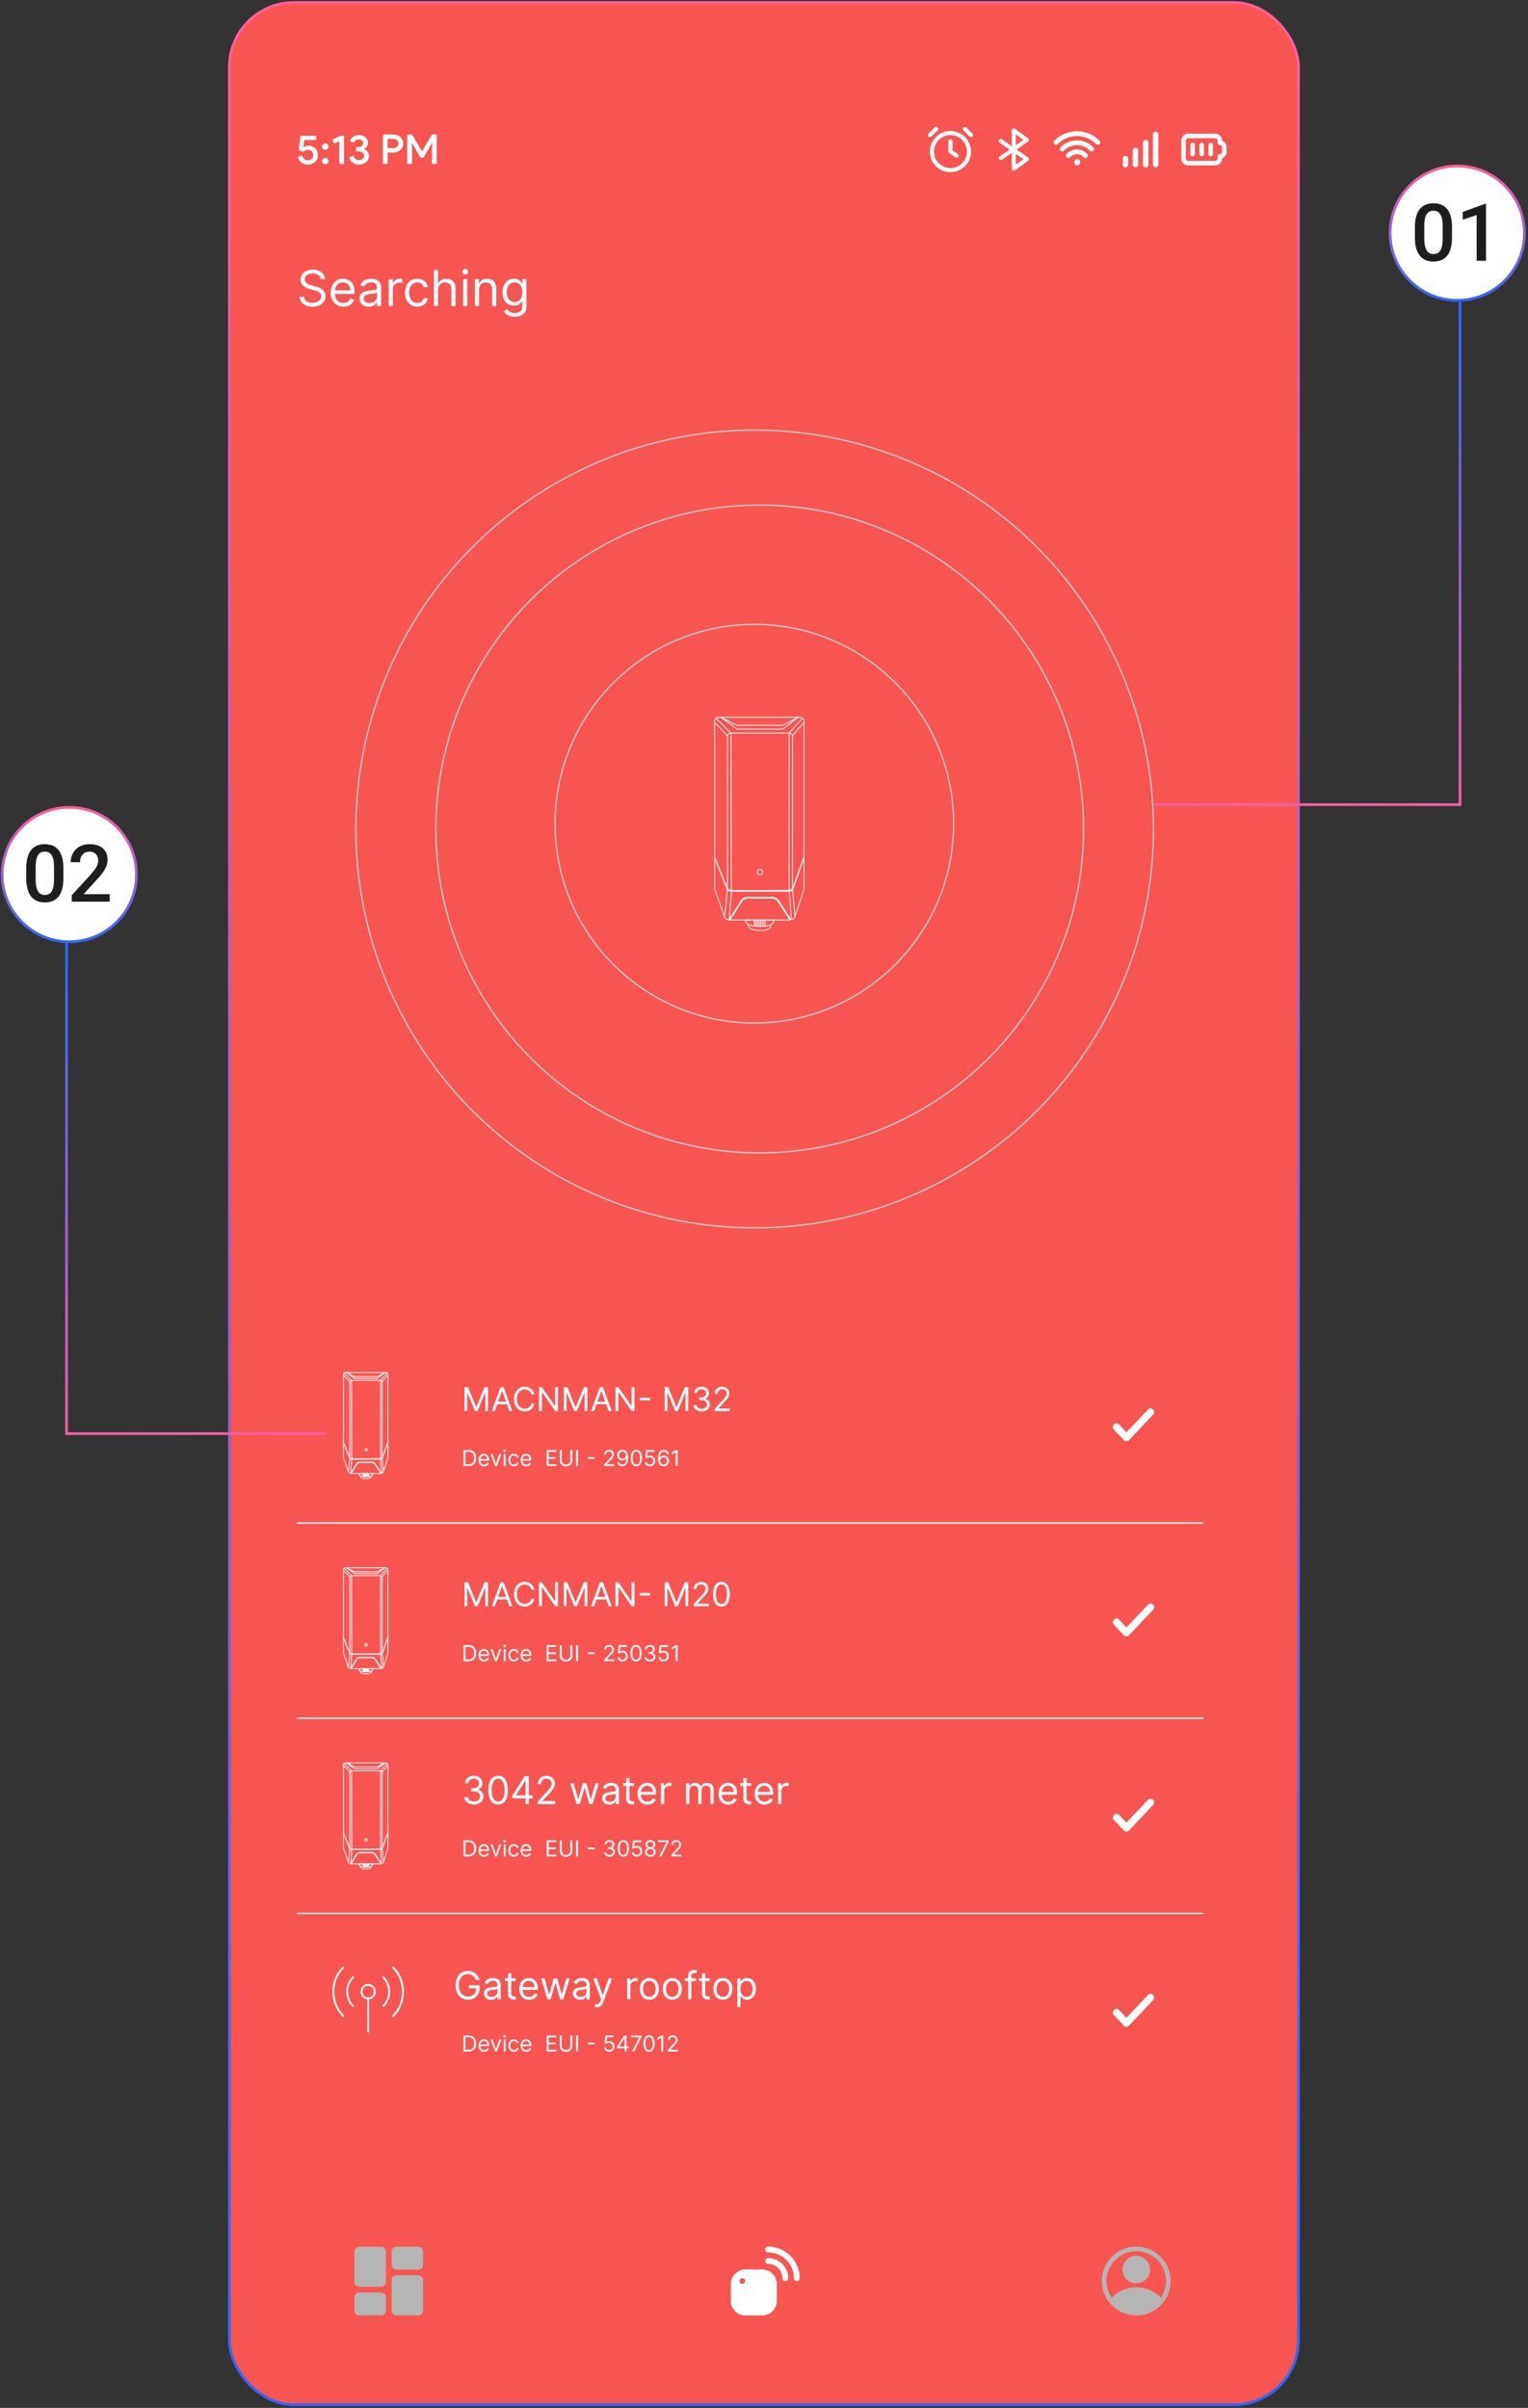 <svg xmlns="http://www.w3.org/2000/svg" width="556" height="876" fill="none" xmlns:v="https://vecta.io/nano"><rect width="100%" height="100%" fill="#333333" stroke="none"/><style><![CDATA[.B{stroke-width:.5}.C{stroke-linejoin:round}.D{fill-rule:evenodd}.E{stroke-width:.3}.F{stroke-miterlimit:22.926}]]></style><rect x="83.468" y=".912" width="389" height="873.933" rx="23.5" fill="#f85550" stroke="url(#A)"/><g fill="#fff"><path d="M345.85 47.666a7.49 7.49 0 0 1 7.487 7.487 7.49 7.49 0 0 1-7.487 7.487 7.49 7.49 0 0 1-7.486-7.487 7.49 7.49 0 0 1 7.486-7.487zm0 1.498a5.99 5.99 0 0 0-5.989 5.989 5.99 5.99 0 0 0 5.989 5.989 5.99 5.99 0 0 0 5.99-5.989 5.99 5.99 0 0 0-5.99-5.989zm0 1.497a.75.75 0 0 1 .749.749v3.343l1.913 1.274a.75.75 0 0 1 .207 1.039.75.75 0 0 1-1.038.207l-1.913-1.274a1.5 1.5 0 0 1-.666-1.246V51.41a.75.75 0 0 1 .748-.749zm-5.769-4.273a.75.75 0 0 1 1.058 0 .75.75 0 0 1 0 1.059l-2.246 2.246a.75.75 0 0 1-1.058 0 .75.75 0 0 1 0-1.059l2.246-2.246zm10.481 0a.75.75 0 0 1 1.059 0l2.246 2.246a.75.75 0 0 1 0 1.059.75.75 0 0 1-1.059 0l-2.246-2.246a.75.75 0 0 1 0-1.059zm58.978 10.323a.99.99 0 0 1 .988.988v2.195a.99.99 0 0 1-.988.988.99.99 0 0 1-.988-.988v-2.195a.99.99 0 0 1 .988-.988zm3.623-2.966a.99.99 0 0 1 .988.988v5.161a.99.99 0 0 1-.988.988.99.99 0 0 1-.988-.988v-5.161a.99.99 0 0 1 .988-.988zm3.734-2.855a.99.99 0 0 1 .989.988v8.016a.99.99 0 0 1-.989.988.99.99 0 0 1-.988-.988v-8.016a.99.99 0 0 1 .988-.988zm3.624-2.965a.99.99 0 0 1 .988.988v10.98a.99.99 0 0 1-.988.988.99.99 0 0 1-.989-.988v-10.98a.99.99 0 0 1 .989-.988zm-28.551 9.993a1.1 1.1 0 0 1 1.098 1.099 1.1 1.1 0 0 1-1.098 1.098 1.1 1.1 0 0 1-1.098-1.098 1.1 1.1 0 0 1 1.098-1.099zm.18-3.561c1.385.077 2.62.718 3.476 1.694a.88.88 0 0 1-.08 1.239.88.88 0 0 1-1.24-.08 3.23 3.23 0 0 0-2.436-1.104h-.001c-.461 0-.917.098-1.336.288a3.24 3.24 0 0 0-1.099.816.88.88 0 0 1-1.239.082.88.88 0 0 1-.083-1.239c.468-.536 1.047-.965 1.695-1.259s1.351-.445 2.063-.444v.878l.001-.878.279.008zm-.28-3.303a8.27 8.27 0 0 1 3.255.664c1.03.439 1.96 1.084 2.733 1.893a.88.88 0 0 1-.028 1.242.88.88 0 0 1-1.242-.028 6.51 6.51 0 0 0-2.152-1.491 6.5 6.5 0 0 0-2.565-.523h-.002c-.882-.001-1.754.177-2.565.523a6.51 6.51 0 0 0-2.152 1.491.88.88 0 0 1-1.242.028.88.88 0 0 1-.029-1.242c.774-.809 1.703-1.454 2.733-1.893a8.27 8.27 0 0 1 3.255-.664l.001.879v-.879zm.001-3.294a11.55 11.55 0 0 1 8.209 3.41.88.88 0 0 1-.003 1.242.88.88 0 0 1-1.243-.002c-1.78-1.788-4.243-2.893-6.964-2.893h-.001a9.8 9.8 0 0 0-3.771.75 9.78 9.78 0 0 0-3.191 2.143.88.88 0 0 1-1.243.004.88.88 0 0 1-.004-1.242 11.55 11.55 0 0 1 3.764-2.527c1.409-.585 2.92-.886 4.446-.884v.879l.001-.879z"/><path d="M368.58 46.794c.25-.122.55-.096.774.068l4.751 3.482a.72.72 0 0 1 .296.588c-.003.231-.119.446-.312.58l-4.179 2.893 4.179 2.893c.193.133.309.349.312.58a.72.72 0 0 1-.296.588l-4.751 3.482a.75.75 0 0 1-.774.068.72.72 0 0 1-.409-.646v-5.761l-3.585 2.482a.75.75 0 0 1-1.03-.172.71.71 0 0 1 .176-1.007l3.62-2.506-3.62-2.506a.71.71 0 0 1-.176-1.007.75.75 0 0 1 1.03-.172l3.585 2.481V47.44a.72.72 0 0 1 .409-.646zm1.069 9.201l2.758 1.909-2.758 2.021v-3.93zm0-3.18v-3.93l2.758 2.021-2.758 1.909zm60.929-3.452a2.47 2.47 0 0 1 1.747-.724h9.883a2.47 2.47 0 0 1 2.47 2.471v.141c.344.122.661.319.924.582a2.47 2.47 0 0 1 .723 1.747v1.647a2.47 2.47 0 0 1-.723 1.747c-.263.263-.58.461-.924.582v.141a2.47 2.47 0 0 1-.723 1.747c-.464.463-1.092.724-1.747.724h-9.883a2.47 2.47 0 0 1-2.471-2.471V51.11a2.47 2.47 0 0 1 .724-1.747zm1.747.923c-.219 0-.428.087-.583.241a.82.82 0 0 0-.241.582v6.589c0 .218.087.428.241.582s.364.241.583.241h9.883c.218 0 .427-.087.582-.241a.82.82 0 0 0 .241-.582v-.824c0-.455.369-.824.824-.824.218 0 .428-.087.582-.241s.241-.364.241-.582V53.58c0-.218-.087-.428-.241-.582s-.364-.241-.582-.241c-.455 0-.824-.369-.824-.823v-.824c0-.218-.087-.428-.241-.582s-.364-.241-.582-.241h-9.883zm1.647 1.647c.455 0 .823.369.823.823v3.294c0 .455-.368.824-.823.824s-.824-.369-.824-.824v-3.294c0-.455.369-.823.824-.823zm3.294 0c.455 0 .824.369.824.823v3.294c0 .455-.369.824-.824.824s-.823-.369-.823-.824v-3.294c0-.455.368-.823.823-.823zm3.294 0c.455 0 .824.369.824.823v3.294c0 .455-.369.824-.824.824s-.823-.369-.823-.824v-3.294c0-.455.369-.823.823-.823z" class="D"/><path d="M112.032 59.895a3.99 3.99 0 0 1-1.119-.165 4.02 4.02 0 0 1-1.074-.495c-.327-.23-.618-.52-.874-.87s-.444-.765-.567-1.245l1.533-.6c.133.53.374.965.721 1.305.358.33.813.495 1.365.495.276 0 .536-.045.782-.135.245-.1.454-.23.628-.39.174-.17.312-.37.414-.6s.154-.485.154-.765-.052-.535-.154-.765c-.092-.24-.225-.445-.398-.615a1.75 1.75 0 0 0-.629-.39 2.09 2.09 0 0 0-.797-.15c-.338 0-.644.075-.92.225a2.07 2.07 0 0 0-.69.555l-1.687-.735.629-5.16h5.719v1.515h-4.293l-.384 2.67.092.03c.225-.17.486-.315.782-.435s.66-.18 1.089-.18a3.17 3.17 0 0 1 1.257.255 3.16 3.16 0 0 1 1.073.69c.307.3.552.66.736 1.08a3.44 3.44 0 0 1 .276 1.395 3.51 3.51 0 0 1-.276 1.395c-.184.42-.439.785-.766 1.095s-.716.555-1.165.735c-.44.17-.926.255-1.457.255zm6.324-.15a1.19 1.19 0 0 1-.843-.33 1.14 1.14 0 0 1-.338-.825 1.14 1.14 0 0 1 .338-.825 1.16 1.16 0 0 1 .843-.345 1.16 1.16 0 0 1 .843.345c.235.23.353.505.353.825s-.118.595-.353.825a1.19 1.19 0 0 1-.843.33zm0-5.265a1.19 1.19 0 0 1-.843-.33 1.14 1.14 0 0 1-.338-.825 1.09 1.09 0 0 1 .338-.81 1.16 1.16 0 0 1 .843-.345 1.16 1.16 0 0 1 .843.345c.235.22.353.49.353.81s-.118.595-.353.825a1.19 1.19 0 0 1-.843.33zm5.136 5.175v-8.251l-1.947.825-.644-1.425 3.081-1.41h1.212v10.261h-1.702zm7.134.24c-.368 0-.736-.05-1.104-.15s-.715-.255-1.043-.465c-.316-.22-.603-.495-.858-.825s-.45-.725-.583-1.185l1.595-.645c.143.54.388.955.736 1.245s.766.435 1.257.435a2.09 2.09 0 0 0 .705-.12c.235-.08.44-.19.614-.33.173-.15.311-.32.414-.51a1.43 1.43 0 0 0 .153-.66 1.32 1.32 0 0 0-.169-.66 1.48 1.48 0 0 0-.429-.51 2.13 2.13 0 0 0-.659-.33c-.246-.08-.512-.12-.798-.12h-.904V53.52h.812a2.39 2.39 0 0 0 .675-.09c.215-.07.404-.165.567-.285a1.27 1.27 0 0 0 .384-.45 1.46 1.46 0 0 0 .138-.645c0-.41-.154-.73-.46-.96-.297-.24-.675-.36-1.135-.36a1.99 1.99 0 0 0-.675.105 1.49 1.49 0 0 0-.475.285c-.133.12-.245.255-.337.405-.082.14-.148.285-.2.435l-1.564-.645c.082-.24.21-.485.384-.735a3.08 3.08 0 0 1 .659-.705 3.34 3.34 0 0 1 .935-.51c.368-.14.793-.21 1.273-.21a4.14 4.14 0 0 1 1.349.21c.409.14.762.335 1.058.585a2.65 2.65 0 0 1 .69.885 2.52 2.52 0 0 1 .245 1.11c0 .29-.04.555-.122.795-.072.24-.174.455-.307.645-.133.18-.281.335-.445.465a3.13 3.13 0 0 1-.506.33v.09c.236.1.46.23.675.39a2.32 2.32 0 0 1 .552.54c.164.21.291.45.383.72.092.26.138.545.138.855 0 .45-.092.87-.276 1.26a3.03 3.03 0 0 1-.766.99 3.44 3.44 0 0 1-1.135.63c-.439.16-.92.24-1.441.24zm8.703-.24V48.914h3.802c.491 0 .951.08 1.38.24a3.53 3.53 0 0 1 1.15.675 3.06 3.06 0 0 1 .767 1.05c.194.4.291.845.291 1.335a3.08 3.08 0 0 1-.291 1.335 3.1 3.1 0 0 1-.767 1.035 3.53 3.53 0 0 1-1.15.675c-.429.16-.889.24-1.38.24h-2.069v4.155h-1.733zm3.848-5.776a2.05 2.05 0 0 0 .767-.135c.225-.1.414-.23.567-.39a1.72 1.72 0 0 0 .353-.54 1.57 1.57 0 0 0 .123-.6 1.61 1.61 0 0 0-.123-.615 1.54 1.54 0 0 0-.353-.525c-.153-.16-.342-.29-.567-.39s-.48-.15-.767-.15h-2.115v3.345h2.115zm5.016-4.965h1.733l3.587 6.105h.092l3.588-6.105h1.717v10.741h-1.717V53.82l.092-1.8h-.092l-3.128 5.355h-1.027l-3.112-5.355h-.092l.092 1.8v5.835h-1.733V48.914zm-31.481 52.612c-.077-.647-.388-1.15-.933-1.508s-1.215-.537-2.007-.537c-.58 0-1.087.094-1.522.281s-.767.445-1.01.774c-.238.328-.358.701-.358 1.118 0 .35.083.65.25.901s.387.454.652.62.541.297.831.403l.799.249 1.329.358c.341.09.72.213 1.138.371s.824.373 1.208.646.707.613.959 1.035.377.94.377 1.554c0 .707-.185 1.346-.556 1.917s-.904 1.025-1.611 1.362-1.558.505-2.563.505c-.938 0-1.749-.152-2.436-.454-.681-.303-1.218-.725-1.61-1.266s-.608-1.17-.659-1.886h1.637c.042.495.208.904.498 1.228s.665.558 1.112.716a4.52 4.52 0 0 0 1.458.23c.605 0 1.148-.098 1.63-.294s.863-.478 1.144-.831a1.97 1.97 0 0 0 .422-1.253c0-.435-.122-.788-.365-1.061s-.562-.494-.958-.665a10.07 10.07 0 0 0-1.285-.447l-1.611-.461c-1.023-.294-1.832-.713-2.429-1.259s-.895-1.259-.895-2.141c0-.733.198-1.372.595-1.918s.937-.976 1.61-1.278 1.434-.46 2.27-.46c.843 0 1.593.151 2.25.454s1.176.707 1.559 1.227a3.09 3.09 0 0 1 .614 1.77h-1.534zm8.231 10.023c-.946 0-1.762-.209-2.448-.626s-1.208-1.01-1.579-1.765-.55-1.64-.55-2.646.184-1.892.55-2.659.887-1.372 1.547-1.803c.665-.434 1.44-.652 2.327-.652a4.67 4.67 0 0 1 1.515.256 3.77 3.77 0 0 1 1.361.831c.409.379.735.882.978 1.509s.365 1.397.365 2.314v.639h-7.569v-1.304h6.034c0-.554-.11-1.049-.332-1.483s-.528-.778-.933-1.029-.874-.377-1.419-.377c-.601 0-1.121.149-1.56.447s-.769.678-1.003 1.151a3.37 3.37 0 0 0-.352 1.521v.869c0 .742.128 1.37.384 1.886s.62.901 1.08 1.17c.46.264.995.396 1.604.396.397 0 .754-.055 1.074-.166a2.29 2.29 0 0 0 .837-.512c.235-.23.416-.515.544-.856l1.457.409a3.23 3.23 0 0 1-.773 1.304c-.363.371-.81.66-1.343.869s-1.131.307-1.796.307zm9.249.026c-.622 0-1.186-.118-1.693-.352s-.91-.582-1.208-1.029-.448-.997-.448-1.636c0-.563.111-1.019.332-1.368s.518-.631.889-.831.78-.35 1.227-.448l1.362-.243 1.451-.172c.375-.043.647-.113.818-.211s.262-.269.262-.512v-.051c0-.63-.173-1.12-.518-1.47s-.858-.524-1.553-.524c-.72 0-1.285.158-1.694.473s-.697.652-.863 1.01l-1.432-.511c.256-.597.597-1.061 1.023-1.394s.899-.571 1.406-.703a5.86 5.86 0 0 1 1.509-.205c.315 0 .677.039 1.086.116a3.47 3.47 0 0 1 1.196.453c.388.23.709.578.965 1.042s.383 1.087.383 1.867v6.468h-1.508v-1.329h-.077c-.102.213-.272.441-.511.684s-.556.449-.953.62-.879.256-1.451.256zm.231-1.356c.596 0 1.099-.117 1.508-.351s.725-.537.933-.908a2.31 2.31 0 0 0 .32-1.169v-1.381c-.064.077-.205.147-.422.211a7.32 7.32 0 0 1-.741.16l-.812.115-.633.076c-.392.051-.759.135-1.099.25s-.61.279-.819.505-.306.524-.306.907c0 .524.193.921.581 1.189s.889.396 1.49.396zm7.023 1.125v-9.818h1.457v1.483h.103a2.35 2.35 0 0 1 .971-1.182c.469-.303.997-.454 1.585-.454l.416.006.377.019v1.535c-.051-.013-.168-.032-.352-.058a3.43 3.43 0 0 0-.568-.045c-.478 0-.904.1-1.279.301s-.665.468-.882.818a2.18 2.18 0 0 0-.32 1.182v6.213h-1.508zm10.387.205c-.921 0-1.713-.217-2.378-.652s-1.176-1.033-1.534-1.796-.537-1.634-.537-2.614c0-.998.183-1.878.55-2.64s.886-1.366 1.547-1.797 1.44-.652 2.326-.652c.691 0 1.313.128 1.867.384s1.008.614 1.361 1.074.574.997.659 1.611h-1.509c-.115-.448-.371-.844-.767-1.189s-.92-.524-1.585-.524c-.588 0-1.104.153-1.547.46s-.782.731-1.029 1.285-.364 1.195-.364 1.936c0 .759.119 1.419.358 1.982s.583.999 1.022 1.31.963.467 1.56.467c.392 0 .748-.068 1.067-.205s.591-.332.812-.588.379-.562.473-.92h1.509c-.085.579-.296 1.101-.633 1.566s-.774.827-1.323 1.099-1.181.403-1.905.403zm7.575-6.111v5.906h-1.509v-13.09h1.509v4.806h.127a2.78 2.78 0 0 1 1.036-1.208c.464-.302 1.082-.454 1.854-.454.669 0 1.255.135 1.757.403s.893.671 1.17 1.221.422 1.24.422 2.084v6.238h-1.509v-6.136c0-.78-.202-1.383-.607-1.809s-.956-.645-1.668-.645c-.494 0-.938.104-1.33.313a2.29 2.29 0 0 0-.92.914c-.222.4-.332.886-.332 1.457zm9.126 5.906v-9.818h1.508v9.818h-1.508zm.767-11.454c-.294 0-.548-.1-.761-.3a.95.95 0 0 1-.313-.722c0-.281.104-.522.313-.722s.467-.3.761-.3a1.05 1.05 0 0 1 .754.3c.213.2.32.441.32.722s-.107.522-.32.722a1.05 1.05 0 0 1-.754.3zm5.013 5.548v5.906h-1.509v-9.818h1.458v1.534h.127c.231-.498.58-.899 1.049-1.201s1.074-.461 1.815-.461c.665 0 1.247.137 1.745.41s.886.677 1.163 1.227.416 1.236.416 2.071v6.238h-1.509v-6.136c0-.771-.2-1.372-.6-1.802s-.951-.652-1.65-.652c-.481 0-.911.104-1.291.313s-.671.513-.888.914-.326.886-.326 1.457zm12.984 9.793c-.729 0-1.356-.094-1.88-.281s-.961-.427-1.31-.729-.62-.618-.825-.959l1.202-.844c.136.179.309.384.518.614s.494.437.856.607.846.262 1.439.262c.792 0 1.446-.191 1.962-.575s.773-.984.773-1.803v-1.994h-.127a8.27 8.27 0 0 1-.473.665c-.201.26-.491.492-.87.697s-.882.3-1.521.3c-.793 0-1.504-.187-2.135-.562s-1.123-.921-1.489-1.637-.544-1.585-.544-2.608c0-1.005.177-1.881.531-2.627s.846-1.329 1.476-1.739 1.36-.62 2.186-.62c.64 0 1.147.107 1.522.32s.669.448.869.716l.473.652h.154v-1.56h1.457v10.1c0 .843-.192 1.53-.575 2.058-.38.533-.891.923-1.534 1.17s-1.351.377-2.135.377zm-.052-5.395c.606 0 1.117-.139 1.535-.416s.735-.675.952-1.195.326-1.142.326-1.866c0-.708-.107-1.332-.32-1.873s-.528-.965-.946-1.272-.933-.46-1.547-.46c-.639 0-1.171.162-1.598.485-.421.324-.739.759-.952 1.304s-.313 1.151-.313 1.816c0 .682.106 1.284.319 1.809s.537.929.959 1.227.955.441 1.585.441zm-18.222 394.781h1.262l2.966 7.244h.102l2.966-7.244h1.261v8.727h-.988v-6.63h-.086l-2.727 6.63h-.955l-2.727-6.63h-.085v6.63h-.989v-8.727zm11.034 8.727h-1.108l3.205-8.727h1.091l3.204 8.727h-1.108l-2.608-7.346h-.068l-2.608 7.346zm.409-3.409h4.466v.938h-4.466v-.938zm13.955-2.591h-1.057a2.19 2.19 0 0 0-.328-.801 2.18 2.18 0 0 0-.562-.579 2.38 2.38 0 0 0-.729-.358c-.267-.08-.546-.12-.835-.12a2.66 2.66 0 0 0-1.436.401c-.427.267-.766.66-1.019 1.18s-.375 1.158-.375 1.914.125 1.393.375 1.913.592.913 1.019 1.18.907.401 1.436.401a2.93 2.93 0 0 0 .835-.119c.267-.08.51-.198.729-.354s.409-.354.562-.584.266-.5.328-.801h1.057c-.079.446-.224.845-.435 1.198a3.26 3.26 0 0 1-.784.899c-.312.244-.663.43-1.052.558a3.93 3.93 0 0 1-1.24.192c-.745 0-1.407-.182-1.986-.546s-1.036-.88-1.368-1.551-.499-1.466-.499-2.386.167-1.716.499-2.387.788-1.187 1.368-1.551 1.241-.545 1.986-.545c.44 0 .853.064 1.24.192s.74.315 1.052.562a3.26 3.26 0 0 1 .784.895c.21.352.356.748.435 1.197zm8.628-2.727v8.727h-1.022l-4.756-6.852h-.085v6.852h-1.057v-8.727h1.023l4.772 6.869h.085v-6.869h1.04zm2.115 0h1.261l2.966 7.244h.103l2.965-7.244h1.262v8.727h-.989v-6.63h-.085l-2.727 6.63h-.955l-2.727-6.63h-.085v6.63h-.989v-8.727zm11.034 8.727h-1.108l3.204-8.727h1.091l3.205 8.727h-1.108l-2.608-7.346h-.068l-2.608 7.346zm.409-3.409h4.466v.938h-4.466v-.938zm14.263-5.318v8.727h-1.023l-4.756-6.852h-.085v6.852h-1.057v-8.727h1.023l4.773 6.869h.085v-6.869h1.04zm5.728 3.895v.937h-3.818v-.937h3.818zm5.281-3.895h1.261l2.966 7.244h.102l2.966-7.244h1.262v8.727h-.989v-6.63h-.085l-2.728 6.63h-.954l-2.727-6.63h-.086v6.63h-.988v-8.727zm13.471 8.847c-.562 0-1.064-.097-1.504-.29a2.56 2.56 0 0 1-1.044-.805c-.258-.343-.395-.749-.418-1.206h1.074c.023.281.119.524.29.728s.393.358.669.469a2.43 2.43 0 0 0 .916.166c.375 0 .707-.065.997-.196a1.64 1.64 0 0 0 .682-.545c.165-.233.247-.503.247-.81 0-.321-.079-.604-.238-.848s-.393-.44-.699-.58-.682-.208-1.125-.208h-.699v-.938h.699c.346 0 .65-.062.912-.187s.47-.301.617-.529.226-.494.226-.801c0-.295-.065-.552-.196-.771a1.34 1.34 0 0 0-.554-.512c-.235-.122-.514-.183-.835-.183-.301 0-.585.056-.852.166s-.48.266-.648.473a1.24 1.24 0 0 0-.273.742h-1.022c.017-.457.154-.858.413-1.202a2.61 2.61 0 0 1 1.014-.809c.421-.194.882-.29 1.385-.29.54 0 1.003.109 1.389.328s.684.501.891.856a2.25 2.25 0 0 1 .311 1.151c0 .491-.129.911-.388 1.257s-.603.587-1.044.72v.068c.551.091.982.326 1.291.704s.465.839.465 1.393c0 .474-.129.901-.388 1.278s-.605.671-1.048.887-.948.324-1.513.324zm4.692-.12v-.767l2.88-3.153.836-.963a3.63 3.63 0 0 0 .486-.776 1.89 1.89 0 0 0 .161-.767c0-.307-.073-.572-.221-.797a1.46 1.46 0 0 0-.597-.52c-.253-.123-.537-.183-.852-.183-.335 0-.628.07-.878.209s-.439.328-.575.575-.2.537-.2.87h-1.006a2.53 2.53 0 0 1 .354-1.347 2.45 2.45 0 0 1 .963-.903c.409-.216.868-.324 1.376-.324s.965.108 1.359.324.705.507.929.873a2.29 2.29 0 0 1 .337 1.223c0 .321-.058.635-.175.942s-.312.643-.596 1.018-.672.827-1.172 1.364l-1.96 2.097v.068h4.056v.937h-5.505z"/><path d="M170.468 533.344h-1.796v-5.818h1.875c.564 0 1.047.117 1.449.35s.709.563.923.997.321.949.321 1.551-.108 1.128-.324 1.565-.53.771-.943 1.006-.915.349-1.505.349zm-1.091-.625h1.045c.481 0 .88-.092 1.196-.278s.552-.45.707-.793.233-.751.233-1.224-.076-.874-.23-1.213-.382-.602-.687-.784-.685-.276-1.139-.276h-1.125v4.568zm6.784.716c-.421 0-.783-.093-1.088-.278s-.537-.449-.702-.784-.244-.729-.244-1.176.081-.841.244-1.182.394-.61.687-.801.641-.29 1.035-.29c.227 0 .451.038.673.114s.423.198.605.369.327.392.435.67.162.622.162 1.029v.284h-3.364v-.58h2.682c0-.246-.05-.466-.148-.659s-.235-.345-.415-.457-.388-.168-.63-.168a1.2 1.2 0 0 0-.694.199 1.31 1.31 0 0 0-.446.511 1.51 1.51 0 0 0-.156.677v.386c0 .329.057.609.171.838s.275.401.48.52a1.41 1.41 0 0 0 .713.176c.176 0 .335-.025.477-.074a1.02 1.02 0 0 0 .372-.227c.104-.102.185-.229.242-.381l.647.182c-.068.22-.182.413-.343.58s-.36.293-.597.386-.503.136-.798.136zm6.262-4.454l-1.614 4.363h-.682l-1.613-4.363h.727l1.205 3.477h.045l1.205-3.477h.727zm.885 4.363v-4.363h.67v4.363h-.67zm.341-5.091c-.131 0-.244-.044-.338-.133a.43.43 0 0 1-.14-.321.43.43 0 0 1 .14-.321c.094-.089.207-.134.338-.134a.47.47 0 0 1 .335.134c.095.089.142.196.142.321s-.047.232-.142.321-.205.133-.335.133zm3.33 5.182c-.409 0-.761-.096-1.057-.29a1.89 1.89 0 0 1-.682-.798c-.159-.339-.238-.726-.238-1.162 0-.443.081-.834.244-1.173s.394-.607.687-.798.641-.29 1.035-.29c.306 0 .583.057.829.17a1.59 1.59 0 0 1 .605.478 1.49 1.49 0 0 1 .293.716h-.671c-.051-.199-.164-.375-.341-.529s-.409-.233-.704-.233c-.261 0-.491.068-.688.205s-.347.325-.457.571-.162.531-.162.861c0 .337.053.63.159.88s.26.444.455.583.428.207.693.207a1.19 1.19 0 0 0 .474-.091c.142-.061.263-.148.361-.261a.99.99 0 0 0 .21-.409h.671c-.038.257-.132.489-.281.696s-.344.367-.589.488-.524.179-.846.179zm4.525 0c-.42 0-.783-.093-1.088-.278s-.537-.449-.701-.784-.245-.729-.245-1.176.082-.841.245-1.182a1.92 1.92 0 0 1 .687-.801c.296-.194.64-.29 1.034-.29.228 0 .452.038.674.114s.423.198.605.369.326.392.434.67.162.622.162 1.029v.284h-3.363v-.58h2.681c0-.246-.049-.466-.147-.659s-.235-.345-.415-.457a1.16 1.16 0 0 0-.631-.168 1.2 1.2 0 0 0-.693.199 1.31 1.31 0 0 0-.446.511 1.51 1.51 0 0 0-.156.677v.386c0 .329.057.609.17.838s.276.401.48.52.443.176.713.176c.177 0 .336-.025.478-.074a1.02 1.02 0 0 0 .613-.608l.648.182c-.068.22-.183.413-.344.58s-.36.293-.596.386-.503.136-.799.136zm7.418-.091v-5.818h3.511v.625h-2.806v1.966h2.625v.625h-2.625v1.977h2.852v.625h-3.557zm8.6-5.818h.704v3.852c0 .398-.094.753-.281 1.066s-.448.556-.787.736-.737.267-1.193.267-.854-.089-1.193-.267-.603-.426-.79-.736-.279-.668-.279-1.066v-3.852h.705v3.796c0 .284.062.537.187.758s.303.393.534.52.512.188.836.188.602-.063.835-.188.411-.3.534-.52.188-.474.188-.758v-3.796zm2.816 0v5.818h-.705v-5.818h.705zm6.071 2.597v.625h-2.545v-.625h2.545zm3.419 3.221v-.511l1.92-2.102.557-.642c.146-.184.254-.356.324-.517s.108-.334.108-.512a.95.95 0 0 0-.148-.531.96.96 0 0 0-.398-.347c-.168-.081-.358-.122-.568-.122-.223 0-.418.047-.585.139a.96.96 0 0 0-.384.384c-.089.165-.133.358-.133.58h-.671a1.69 1.69 0 0 1 .236-.898c.157-.258.371-.459.642-.602s.579-.216.918-.216.643.072.906.216.47.338.619.582.225.516.225.815c0 .214-.039.424-.117.628s-.208.429-.397.679a12.16 12.16 0 0 1-.782.909l-1.306 1.398v.045h2.704v.625h-3.67zm6.696-5.897a2.09 2.09 0 0 1 .716.136c.238.089.456.237.653.443s.355.484.474.838.179.799.179 1.333c0 .517-.049.976-.147 1.377s-.237.737-.421 1.012-.403.483-.665.625-.553.213-.88.213-.617-.064-.872-.193-.463-.312-.625-.543-.265-.503-.31-.81h.693c.063.267.187.488.372.662s.435.259.742.259c.449 0 .803-.196 1.062-.588s.392-.946.392-1.662h-.045a1.79 1.79 0 0 1-.378.412 1.69 1.69 0 0 1-.486.267c-.178.062-.367.094-.568.094a1.77 1.77 0 0 1-.918-.248c-.276-.166-.498-.394-.664-.684s-.248-.625-.248-1c0-.356.08-.682.239-.977a1.84 1.84 0 0 1 .676-.711c.292-.176.635-.261 1.029-.255zm0 .625c-.239 0-.454.059-.645.179a1.28 1.28 0 0 0-.452.477c-.11.199-.165.419-.165.662s.053.463.159.662.255.354.441.471.4.174.639.174a1.21 1.21 0 0 0 .503-.105c.155-.072.29-.17.406-.293s.209-.266.276-.423.099-.325.099-.498a1.3 1.3 0 0 0-.614-1.122 1.16 1.16 0 0 0-.647-.184zm5.037 5.352c-.428 0-.792-.117-1.093-.35s-.532-.574-.691-1.019-.238-.987-.238-1.62.079-1.165.238-1.611.392-.787.693-1.022.667-.355 1.091-.355.787.118 1.088.355.534.576.694 1.022.241.982.241 1.611-.08 1.173-.239 1.62-.389.785-.69 1.019-.666.35-1.094.35zm0-.625c.425 0 .754-.205.989-.614s.352-.992.352-1.75c0-.504-.054-.932-.162-1.287s-.259-.624-.46-.809-.438-.279-.719-.279c-.42 0-.749.208-.986.622s-.355.998-.355 1.753c0 .504.053.932.159 1.284s.259.621.458.804.442.276.724.276zm4.921.625c-.334 0-.634-.066-.901-.199s-.481-.314-.642-.545-.249-.495-.264-.79h.682a.93.93 0 0 0 .358.653c.214.171.469.256.767.256a1.21 1.21 0 0 0 .636-.168c.188-.111.334-.265.44-.46s.162-.419.162-.668-.056-.48-.167-.679a1.24 1.24 0 0 0-.455-.474 1.29 1.29 0 0 0-.662-.176c-.178-.002-.361.025-.548.082a1.52 1.52 0 0 0-.463.213l-.659-.079.352-2.864h3.023v.625h-2.432l-.205 1.716h.035c.119-.095.268-.173.448-.236a1.72 1.72 0 0 1 .563-.093c.356 0 .673.085.952.255s.5.4.659.693.241.629.241 1.006c0 .371-.083.703-.25.994a1.83 1.83 0 0 1-.682.688 1.94 1.94 0 0 1-.988.25zm4.981 0a2.18 2.18 0 0 1-.716-.136 1.72 1.72 0 0 1-.654-.441c-.197-.208-.355-.489-.474-.844s-.179-.803-.179-1.34c0-.516.048-.972.145-1.37a3.07 3.07 0 0 1 .42-1.008 1.89 1.89 0 0 1 .665-.625 1.82 1.82 0 0 1 .883-.213 1.87 1.87 0 0 1 .87.196c.255.128.464.308.625.539s.265.498.312.799h-.693a1.28 1.28 0 0 0-.375-.651c-.186-.172-.432-.258-.739-.258-.45 0-.805.196-1.065.588s-.387.942-.389 1.65h.045c.106-.161.232-.298.378-.412s.311-.204.489-.267.366-.093.565-.093c.334 0 .638.083.915.25a1.85 1.85 0 0 1 .665.684 1.97 1.97 0 0 1 .25.997c0 .36-.081.69-.242.989s-.387.534-.679.71-.63.26-1.022.256zm0-.625c.238 0 .452-.06.642-.179s.341-.279.451-.48.168-.424.168-.671c0-.24-.054-.459-.162-.656a1.23 1.23 0 0 0-.44-.474c-.186-.118-.398-.176-.637-.176a1.2 1.2 0 0 0-.503.107c-.155.071-.291.167-.409.29s-.206.264-.272.424a1.25 1.25 0 0 0-.1.497 1.34 1.34 0 0 0 .162.647c.11.201.26.363.449.486s.408.185.651.185zm5.105-5.273v5.818h-.704v-5.079h-.034l-1.421.943v-.716l1.455-.966h.704z"/><use href="#F"/><path d="M169.024 575.617h1.262l2.966 7.244h.102l2.966-7.244h1.261v8.727h-.988v-6.63h-.086l-2.727 6.63h-.955l-2.727-6.63h-.085v6.63h-.989v-8.727zm11.034 8.727h-1.108l3.205-8.727h1.091l3.204 8.727h-1.108l-2.608-7.346h-.068l-2.608 7.346zm.409-3.409h4.466v.938h-4.466v-.938zm13.955-2.591h-1.057a2.19 2.19 0 0 0-.328-.801 2.18 2.18 0 0 0-.562-.579 2.38 2.38 0 0 0-.729-.358c-.267-.08-.546-.12-.835-.12a2.66 2.66 0 0 0-1.436.401c-.427.267-.766.66-1.019 1.18s-.375 1.158-.375 1.914.125 1.393.375 1.913.592.913 1.019 1.18.907.401 1.436.401a2.93 2.93 0 0 0 .835-.119c.267-.08.51-.198.729-.354s.409-.354.562-.584.266-.5.328-.801h1.057c-.079.446-.224.845-.435 1.198a3.26 3.26 0 0 1-.784.899c-.312.244-.663.43-1.052.558a3.93 3.93 0 0 1-1.24.192c-.745 0-1.407-.182-1.986-.546s-1.036-.88-1.368-1.551-.499-1.466-.499-2.386.167-1.716.499-2.387.788-1.187 1.368-1.551 1.241-.545 1.986-.545c.44 0 .853.064 1.24.192s.74.315 1.052.562a3.26 3.26 0 0 1 .784.895c.21.352.356.748.435 1.197zm8.628-2.727v8.727h-1.022l-4.756-6.852h-.085v6.852h-1.057v-8.727h1.023l4.772 6.869h.085v-6.869h1.04zm2.115 0h1.261l2.966 7.244h.103l2.965-7.244h1.262v8.727h-.989v-6.63h-.085l-2.727 6.63h-.955l-2.727-6.63h-.085v6.63h-.989v-8.727zm11.034 8.727h-1.108l3.204-8.727h1.091l3.205 8.727h-1.108l-2.608-7.346h-.068l-2.608 7.346zm.409-3.409h4.466v.938h-4.466v-.938zm14.263-5.318v8.727h-1.023l-4.756-6.852h-.085v6.852h-1.057v-8.727h1.023l4.773 6.869h.085v-6.869h1.04zm5.728 3.895v.937h-3.818v-.937h3.818zm5.281-3.895h1.261l2.966 7.244h.102l2.966-7.244h1.262v8.727h-.989v-6.63h-.085l-2.728 6.63h-.954l-2.727-6.63h-.086v6.63h-.988v-8.727zm10.522 8.727v-.767l2.881-3.153.835-.963c.219-.276.381-.534.486-.776a1.92 1.92 0 0 0 .162-.767c0-.307-.074-.572-.222-.797a1.45 1.45 0 0 0-.596-.52c-.253-.122-.537-.183-.853-.183-.335 0-.627.07-.877.209a1.44 1.44 0 0 0-.576.575c-.137.247-.2.537-.2.87h-1.006a2.53 2.53 0 0 1 .354-1.347c.236-.386.557-.687.963-.903s.868-.324 1.376-.324.965.108 1.36.324a2.44 2.44 0 0 1 .929.873 2.3 2.3 0 0 1 .336 1.223c0 .321-.058.635-.174.942s-.313.643-.597 1.018-.672.827-1.172 1.364l-1.96 2.097v.068h4.057v.937h-5.506zm10.112.12c-.642 0-1.189-.175-1.64-.524s-.797-.863-1.036-1.53-.358-1.48-.358-2.429c0-.943.12-1.749.358-2.416s.588-1.182 1.04-1.535 1-.532 1.636-.532 1.181.177 1.633.532.801.864 1.039 1.535.362 1.473.362 2.416c0 .949-.119 1.758-.357 2.429s-.584 1.177-1.036 1.53-.999.524-1.641.524zm0-.938c.637 0 1.131-.307 1.483-.92s.529-1.489.529-2.625c0-.756-.081-1.399-.243-1.931s-.389-.936-.69-1.214a1.53 1.53 0 0 0-1.079-.418c-.63 0-1.123.311-1.478.933s-.533 1.496-.533 2.63c0 .755.08 1.397.239 1.926s.387.93.686 1.206.663.413 1.086.413zm-92.046 20.818h-1.796v-5.818h1.875c.564 0 1.047.117 1.449.35s.709.563.923.997.321.949.321 1.551-.108 1.128-.324 1.565a2.3 2.3 0 0 1-.943 1.006c-.413.235-.915.349-1.505.349zm-1.091-.625h1.045c.481 0 .88-.092 1.196-.278s.552-.45.707-.793.233-.751.233-1.224-.076-.874-.23-1.213a1.71 1.71 0 0 0-.687-.784c-.305-.182-.685-.276-1.139-.276h-1.125v4.568zm6.784.716c-.421 0-.783-.093-1.088-.278s-.537-.449-.702-.784-.244-.729-.244-1.176.081-.841.244-1.182.394-.61.687-.801.641-.29 1.035-.29c.227 0 .451.038.673.114a1.66 1.66 0 0 1 .605.369c.182.171.327.392.435.67s.162.622.162 1.029v.284h-3.364v-.58h2.682c0-.246-.05-.466-.148-.659s-.235-.345-.415-.457-.388-.168-.63-.168a1.2 1.2 0 0 0-.694.199 1.31 1.31 0 0 0-.446.511 1.51 1.51 0 0 0-.156.677v.386c0 .329.057.609.171.838s.275.401.48.52a1.41 1.41 0 0 0 .713.176c.176 0 .335-.025.477-.074a1.02 1.02 0 0 0 .372-.227c.104-.102.185-.229.242-.381l.647.182c-.068.22-.182.413-.343.58s-.36.293-.597.386a2.17 2.17 0 0 1-.798.136zm6.262-4.454l-1.614 4.363h-.682l-1.613-4.363h.727l1.205 3.477h.045l1.205-3.477h.727zm.885 4.363v-4.363h.67v4.363h-.67zm.341-5.091c-.131 0-.244-.044-.338-.133a.43.43 0 0 1-.14-.321.43.43 0 0 1 .14-.321c.094-.089.207-.134.338-.134a.47.47 0 0 1 .335.134c.095.089.142.196.142.321s-.047.232-.142.321a.47.47 0 0 1-.335.133zm3.33 5.182c-.409 0-.761-.096-1.057-.29a1.89 1.89 0 0 1-.682-.798c-.159-.339-.238-.726-.238-1.162 0-.443.081-.834.244-1.173a1.93 1.93 0 0 1 .687-.798c.293-.191.641-.29 1.035-.29.306 0 .583.057.829.17a1.59 1.59 0 0 1 .605.478 1.49 1.49 0 0 1 .293.716h-.671c-.051-.199-.164-.375-.341-.529s-.409-.233-.704-.233c-.261 0-.491.068-.688.205s-.347.325-.457.571-.162.531-.162.861c0 .337.053.63.159.88a1.34 1.34 0 0 0 .455.583c.195.139.428.207.693.207a1.19 1.19 0 0 0 .474-.091c.142-.061.263-.148.361-.261a.99.99 0 0 0 .21-.409h.671c-.038.257-.132.489-.281.696s-.344.367-.589.488-.524.179-.846.179zm4.525 0c-.42 0-.783-.093-1.088-.278s-.537-.449-.701-.784-.245-.729-.245-1.176.082-.841.245-1.182a1.92 1.92 0 0 1 .687-.801c.296-.194.64-.29 1.034-.29.228 0 .452.038.674.114a1.66 1.66 0 0 1 .605.369c.182.171.326.392.434.67s.162.622.162 1.029v.284h-3.363v-.58h2.681c0-.246-.049-.466-.147-.659s-.235-.345-.415-.457a1.16 1.16 0 0 0-.631-.168 1.2 1.2 0 0 0-.693.199 1.31 1.31 0 0 0-.446.511 1.51 1.51 0 0 0-.156.677v.386c0 .329.057.609.17.838s.276.401.48.52.443.176.713.176c.177 0 .336-.025.478-.074a1.02 1.02 0 0 0 .613-.608l.648.182c-.068.22-.183.413-.344.58s-.36.293-.596.386-.503.136-.799.136zm7.418-.091v-5.818h3.511v.625h-2.806v1.966h2.625v.625h-2.625v1.977h2.852v.625h-3.557zm8.6-5.818h.704v3.852c0 .398-.094.753-.281 1.066s-.448.556-.787.736-.737.267-1.193.267-.854-.089-1.193-.267-.603-.426-.79-.736-.279-.668-.279-1.066v-3.852h.705v3.796c0 .284.062.537.187.758s.303.393.534.52.512.188.836.188.602-.063.835-.188.411-.3.534-.52.188-.474.188-.758v-3.796zm2.816 0v5.818h-.705v-5.818h.705zm6.071 2.597v.625h-2.545v-.625h2.545zm3.419 3.221v-.511l1.92-2.102.557-.642c.146-.184.254-.356.324-.517a1.28 1.28 0 0 0 .108-.512.95.95 0 0 0-.148-.531.96.96 0 0 0-.398-.347c-.168-.081-.358-.122-.568-.122-.223 0-.418.047-.585.139a.96.96 0 0 0-.384.384c-.089.165-.133.358-.133.58h-.671a1.69 1.69 0 0 1 .236-.898c.157-.258.371-.459.642-.602s.579-.216.918-.216.643.072.906.216.47.338.619.582.225.516.225.815c0 .214-.039.424-.117.628a2.83 2.83 0 0 1-.397.679 12.16 12.16 0 0 1-.782.909l-1.306 1.398v.045h2.704v.625h-3.67zm6.662.08c-.334 0-.634-.066-.901-.199s-.481-.314-.642-.545-.249-.495-.264-.79h.682a.93.93 0 0 0 .358.653c.214.171.469.256.767.256a1.21 1.21 0 0 0 .636-.168 1.18 1.18 0 0 0 .44-.46c.108-.197.162-.419.162-.668s-.056-.48-.167-.679a1.24 1.24 0 0 0-.455-.474 1.29 1.29 0 0 0-.662-.176c-.178-.002-.361.025-.548.082a1.52 1.52 0 0 0-.463.213l-.659-.079.352-2.864h3.023v.625h-2.432l-.205 1.716h.034a1.53 1.53 0 0 1 .449-.236 1.72 1.72 0 0 1 .563-.093c.356 0 .673.085.951.255s.5.4.66.693.241.629.241 1.006c0 .371-.083.703-.25.994a1.83 1.83 0 0 1-.682.688c-.29.167-.619.25-.988.25zm4.946 0c-.428 0-.792-.117-1.093-.35s-.532-.574-.691-1.019-.238-.987-.238-1.62.079-1.165.238-1.611.392-.787.693-1.022.667-.355 1.091-.355.787.118 1.088.355.534.576.694 1.022.241.982.241 1.611-.08 1.173-.239 1.62-.389.785-.69 1.019-.666.35-1.094.35zm0-.625c.425 0 .754-.205.989-.614s.352-.992.352-1.75c0-.504-.054-.932-.162-1.287s-.259-.624-.46-.809a1.02 1.02 0 0 0-.719-.279c-.42 0-.749.208-.986.622s-.355.998-.355 1.753c0 .504.053.932.159 1.284s.259.621.458.804.442.276.724.276zm5.068.625c-.375 0-.709-.064-1.002-.193a1.71 1.71 0 0 1-.696-.537c-.172-.229-.264-.499-.279-.804h.716c.015.187.08.349.193.486a1.13 1.13 0 0 0 .446.312c.184.074.388.111.611.111.25 0 .472-.044.665-.131s.345-.208.454-.363a.92.92 0 0 0 .165-.54c0-.214-.053-.403-.159-.566s-.261-.293-.466-.386-.454-.139-.75-.139h-.466v-.625h.466c.231 0 .434-.042.608-.125s.314-.201.412-.352a.95.95 0 0 0 .151-.534c0-.197-.044-.369-.131-.515a.9.9 0 0 0-.369-.341c-.158-.081-.343-.122-.557-.122-.201 0-.39.037-.568.111s-.32.177-.432.315a.82.82 0 0 0-.182.495h-.682c.012-.305.103-.572.276-.801a1.73 1.73 0 0 1 .676-.54 2.18 2.18 0 0 1 .923-.193c.36 0 .669.073.926.218a1.54 1.54 0 0 1 .594.571 1.5 1.5 0 0 1 .207.767c0 .328-.086.607-.258.839s-.403.391-.696.48v.045c.367.061.654.217.861.469s.309.559.309.929c0 .316-.086.6-.258.852s-.404.447-.699.591-.632.216-1.009.216zm4.946 0a1.99 1.99 0 0 1-.9-.199c-.267-.133-.481-.314-.642-.545s-.249-.495-.264-.79h.681c.027.263.146.481.358.653a1.19 1.19 0 0 0 .767.256 1.21 1.21 0 0 0 .637-.168 1.18 1.18 0 0 0 .44-.46c.108-.197.162-.419.162-.668s-.056-.48-.167-.679a1.24 1.24 0 0 0-.455-.474 1.29 1.29 0 0 0-.662-.176c-.178-.002-.361.025-.548.082a1.52 1.52 0 0 0-.463.213l-.659-.079.352-2.864h3.023v.625h-2.432l-.205 1.716h.034a1.53 1.53 0 0 1 .449-.236 1.72 1.72 0 0 1 .563-.093c.356 0 .673.085.951.255s.5.4.659.693a2.06 2.06 0 0 1 .242 1.006c0 .371-.083.703-.25.994a1.83 1.83 0 0 1-.682.688c-.29.167-.619.25-.989.25zm5.095-5.898v5.818h-.705v-5.079h-.034l-1.42.943v-.716l1.454-.966h.705z"/><use href="#F" y="71"/><path d="M172.462 656.484c-.656 0-1.241-.113-1.755-.339s-.917-.538-1.218-.939-.461-.873-.487-1.407h1.252c.027.328.14.611.339.85a1.95 1.95 0 0 0 .78.547 2.85 2.85 0 0 0 1.069.194c.437 0 .825-.076 1.163-.229s.604-.364.796-.636.288-.587.288-.945c0-.374-.093-.704-.278-.989a1.84 1.84 0 0 0-.816-.676c-.358-.163-.795-.244-1.312-.244h-.815v-1.094h.815c.404 0 .759-.073 1.064-.218s.548-.352.721-.617.263-.577.263-.935c0-.344-.076-.644-.229-.899a1.55 1.55 0 0 0-.646-.597c-.275-.143-.6-.214-.974-.214-.352 0-.683.065-.995.194s-.56.31-.755.552a1.43 1.43 0 0 0-.318.865h-1.194c.02-.534.181-1.001.483-1.402s.696-.719 1.183-.945 1.029-.338 1.616-.338c.629 0 1.17.128 1.62.383s.797.585 1.039.999a2.62 2.62 0 0 1 .363 1.343c0 .573-.15 1.062-.452 1.466s-.704.685-1.218.841v.079c.643.106 1.145.38 1.506.82s.542.98.542 1.626c0 .554-.151 1.051-.452 1.492s-.706.782-1.223 1.034-1.106.378-1.765.378zm8.795 0c-.749 0-1.387-.204-1.914-.612s-.93-1.006-1.209-1.785-.417-1.727-.417-2.834c0-1.1.139-2.04.417-2.818s.687-1.379 1.214-1.79 1.166-.622 1.909-.622 1.377.207 1.904.622.934 1.007 1.213 1.79.422 1.718.422 2.818c0 1.107-.139 2.052-.417 2.834s-.681 1.374-1.208 1.785-1.165.612-1.914.612zm0-1.094c.742 0 1.319-.358 1.73-1.074s.616-1.737.616-3.063c0-.881-.094-1.632-.283-2.252s-.454-1.092-.806-1.417a1.78 1.78 0 0 0-1.257-.487c-.736 0-1.311.363-1.726 1.089s-.621 1.745-.621 3.067c0 .882.093 1.631.278 2.248s.453 1.085.801 1.407.774.482 1.268.482zm5.19-1.134v-1.014l4.474-7.079h.736v1.571h-.497l-3.381 5.349v.08h6.026v1.093h-7.358zm4.793 2.088v-2.396-.472-7.313h1.173v10.181h-1.173zm4.428 0v-.895l3.361-3.679.974-1.123a4.19 4.19 0 0 0 .567-.905 2.19 2.19 0 0 0 .189-.895c0-.358-.086-.668-.259-.929s-.401-.465-.696-.607-.626-.214-.994-.214c-.391 0-.732.081-1.024.244a1.68 1.68 0 0 0-.671.671c-.156.288-.234.626-.234 1.014h-1.173c0-.596.137-1.12.412-1.571s.65-.802 1.124-1.054 1.013-.378 1.606-.378 1.125.126 1.586.378.822.592 1.084 1.019.392.904.392 1.427a3.07 3.07 0 0 1-.204 1.099c-.132.355-.364.751-.696 1.188a20.99 20.99 0 0 1-1.367 1.591l-2.287 2.446v.08h4.733v1.093h-6.423zm14.164 0l-2.327-7.636h1.233l1.651 5.847h.079l1.631-5.847h1.253l1.611 5.827h.079l1.651-5.827h1.233l-2.327 7.636h-1.153l-1.671-5.866h-.119l-1.671 5.866h-1.153zm11.892.179c-.484 0-.923-.091-1.317-.273s-.708-.453-.94-.801-.348-.775-.348-1.272c0-.438.086-.792.259-1.064a1.81 1.81 0 0 1 .691-.646c.288-.156.606-.272.954-.348l1.059-.189 1.129-.135c.291-.033.503-.087.636-.164s.204-.209.204-.397v-.04c0-.491-.134-.872-.403-1.144s-.668-.407-1.208-.407c-.56 0-.999.122-1.317.368s-.542.507-.672.785l-1.113-.398c.199-.464.464-.825.795-1.083s.7-.445 1.094-.547.789-.159 1.173-.159c.246 0 .527.029.845.089s.632.174.93.353.552.449.751.81.298.846.298 1.452v5.031h-1.173v-1.034h-.06c-.079.166-.212.343-.398.532s-.432.35-.74.482-.685.199-1.129.199zm.179-1.054c.464 0 .855-.091 1.173-.273s.564-.418.726-.706.249-.592.249-.91v-1.074c-.05.06-.159.115-.328.164s-.358.088-.577.125l-.631.089-.493.06c-.305.04-.59.104-.855.194s-.474.217-.636.392-.239.408-.239.706c0 .408.151.716.453.925s.691.308 1.158.308zm8.784-6.761v.994h-3.958v-.994h3.958zm-2.804-1.83h1.173v7.279c0 .331.048.58.144.746s.226.271.378.328a1.52 1.52 0 0 0 .492.079c.129 0 .235-.006.318-.02l.199-.039.239 1.054a2.59 2.59 0 0 1-.333.089 2.46 2.46 0 0 1-.542.05c-.332 0-.656-.071-.975-.214a1.95 1.95 0 0 1-.785-.651c-.206-.292-.308-.66-.308-1.104v-7.597zm7.688 9.625c-.736 0-1.37-.162-1.904-.487s-.94-.785-1.228-1.372-.427-1.276-.427-2.058.142-1.472.427-2.068a3.37 3.37 0 0 1 1.203-1.402c.517-.338 1.121-.507 1.81-.507.398 0 .79.066 1.178.198s.741.348 1.059.647.572.686.761 1.173.283 1.087.283 1.8v.497h-5.886v-1.014h4.693c0-.431-.086-.816-.259-1.154s-.411-.605-.725-.8-.68-.293-1.104-.293c-.467 0-.872.116-1.213.348s-.598.527-.781.894-.273.763-.273 1.184v.676c0 .577.099 1.065.298 1.466a2.15 2.15 0 0 0 .84.91c.358.206.774.308 1.248.308a2.54 2.54 0 0 0 .835-.129c.252-.089.469-.222.652-.398s.323-.401.422-.666l1.134.318a2.51 2.51 0 0 1-.602 1.015c-.281.288-.629.513-1.044.676s-.88.238-1.397.238zm4.947-.159v-7.636h1.133v1.153h.08c.139-.377.391-.684.756-.919s.775-.353 1.233-.353l.323.005.293.015v1.193c-.04-.01-.131-.025-.273-.045s-.287-.035-.443-.035c-.371 0-.702.078-.994.234a1.76 1.76 0 0 0-.686.636c-.166.269-.249.575-.249.92v4.832h-1.173zm9.146 0v-7.636h1.134v1.193h.099c.159-.407.416-.724.771-.949s.781-.343 1.278-.343c.503 0 .923.114 1.258.343s.601.542.79.949h.08c.195-.394.488-.707.88-.939s.86-.353 1.406-.353c.683 0 1.242.213 1.676.641s.651 1.085.651 1.984v5.11h-1.173v-5.11c0-.564-.154-.967-.462-1.209a1.72 1.72 0 0 0-1.089-.362c-.537 0-.953.162-1.248.487s-.443.729-.443 1.223v4.971h-1.193v-5.23c0-.434-.141-.784-.422-1.049s-.645-.402-1.089-.402a1.61 1.61 0 0 0-.855.243 1.85 1.85 0 0 0-.637.676c-.159.285-.238.615-.238.99v4.772h-1.174zm15.37.159c-.736 0-1.37-.162-1.904-.487s-.94-.785-1.228-1.372-.428-1.276-.428-2.058.143-1.472.428-2.068.689-1.068 1.203-1.402 1.12-.507 1.81-.507c.398 0 .79.066 1.178.198s.741.348 1.059.647.572.686.761 1.173.283 1.087.283 1.8v.497h-5.886v-1.014h4.693c0-.431-.086-.816-.259-1.154s-.411-.605-.726-.8-.679-.293-1.103-.293c-.468 0-.872.116-1.213.348s-.599.527-.781.894-.273.763-.273 1.184v.676c0 .577.099 1.065.298 1.466a2.15 2.15 0 0 0 .84.91c.358.206.774.308 1.248.308a2.54 2.54 0 0 0 .835-.129c.252-.089.469-.222.652-.398s.323-.401.422-.666l1.134.318a2.52 2.52 0 0 1-.602 1.015 2.95 2.95 0 0 1-1.044.676c-.414.159-.88.238-1.397.238zm8.268-7.795v.994h-3.958v-.994h3.958zm-2.804-1.83h1.173v7.279c0 .331.048.58.144.746s.226.271.378.328a1.52 1.52 0 0 0 .492.079c.13 0 .236-.006.319-.02l.198-.039.239 1.054c-.079.029-.191.059-.333.089a2.46 2.46 0 0 1-.542.05c-.331 0-.656-.071-.974-.214s-.577-.36-.786-.651-.308-.66-.308-1.104v-7.597zm7.688 9.625c-.735 0-1.37-.162-1.904-.487s-.939-.785-1.228-1.372-.427-1.276-.427-2.058.142-1.472.427-2.068.69-1.068 1.203-1.402 1.121-.507 1.81-.507a3.63 3.63 0 0 1 1.178.198c.388.133.741.348 1.059.647s.572.686.761 1.173.283 1.087.283 1.8v.497h-5.886v-1.014h4.693a2.51 2.51 0 0 0-.258-1.154c-.169-.338-.411-.605-.726-.8s-.68-.293-1.104-.293c-.467 0-.872.116-1.213.348s-.598.527-.78.894-.274.763-.274 1.184v.676c0 .577.1 1.065.298 1.466s.483.701.841.91.773.308 1.247.308c.309 0 .587-.043.836-.129s.469-.222.651-.398a1.81 1.81 0 0 0 .423-.666l1.133.318a2.52 2.52 0 0 1-.601 1.015c-.282.288-.63.513-1.045.676s-.879.238-1.397.238zm4.947-.159v-7.636h1.134v1.153h.079c.139-.377.391-.684.756-.919a2.22 2.22 0 0 1 1.233-.353l.323.005.293.015v1.193c-.039-.01-.131-.025-.273-.045s-.287-.035-.443-.035c-.371 0-.702.078-.994.234a1.76 1.76 0 0 0-.686.636c-.166.269-.249.575-.249.92v4.832h-1.173z"/><path d="M170.468 675.344h-1.796v-5.818h1.875c.564 0 1.047.117 1.449.35s.709.563.923.997.321.949.321 1.551-.108 1.128-.324 1.565-.53.771-.943 1.006-.915.349-1.505.349zm-1.091-.625h1.045c.481 0 .88-.092 1.196-.278s.552-.45.707-.793.233-.751.233-1.224-.076-.874-.23-1.213-.382-.602-.687-.784-.685-.276-1.139-.276h-1.125v4.568zm6.784.716c-.421 0-.783-.093-1.088-.278s-.537-.449-.702-.784-.244-.729-.244-1.176.081-.841.244-1.182.394-.61.687-.801.641-.29 1.035-.29c.227 0 .451.038.673.114s.423.198.605.369.327.392.435.67.162.622.162 1.029v.284h-3.364v-.58h2.682c0-.246-.05-.466-.148-.659s-.235-.345-.415-.457-.388-.168-.63-.168a1.2 1.2 0 0 0-.694.199 1.31 1.31 0 0 0-.446.511 1.51 1.51 0 0 0-.156.677v.386c0 .329.057.609.171.838s.275.401.48.52a1.41 1.41 0 0 0 .713.176c.176 0 .335-.025.477-.074a1.02 1.02 0 0 0 .372-.227c.104-.102.185-.229.242-.381l.647.182c-.068.22-.182.413-.343.58s-.36.293-.597.386-.503.136-.798.136zm6.262-4.454l-1.614 4.363h-.682l-1.613-4.363h.727l1.205 3.477h.045l1.205-3.477h.727zm.885 4.363v-4.363h.67v4.363h-.67zm.341-5.091c-.131 0-.244-.044-.338-.133a.43.43 0 0 1-.14-.321.43.43 0 0 1 .14-.321c.094-.089.207-.134.338-.134a.47.47 0 0 1 .335.134c.095.089.142.196.142.321s-.047.232-.142.321-.205.133-.335.133zm3.33 5.182c-.409 0-.761-.096-1.057-.29a1.89 1.89 0 0 1-.682-.798c-.159-.339-.238-.726-.238-1.162 0-.443.081-.834.244-1.173s.394-.607.687-.798.641-.29 1.035-.29c.306 0 .583.057.829.17a1.59 1.59 0 0 1 .605.478 1.49 1.49 0 0 1 .293.716h-.671c-.051-.199-.164-.375-.341-.529s-.409-.233-.704-.233c-.261 0-.491.068-.688.205s-.347.325-.457.571-.162.531-.162.861c0 .337.053.63.159.88s.26.444.455.583.428.207.693.207a1.19 1.19 0 0 0 .474-.091c.142-.061.263-.148.361-.261a.99.99 0 0 0 .21-.409h.671c-.038.257-.132.489-.281.696s-.344.367-.589.488-.524.179-.846.179zm4.525 0c-.42 0-.783-.093-1.088-.278s-.537-.449-.701-.784-.245-.729-.245-1.176.082-.841.245-1.182a1.92 1.92 0 0 1 .687-.801c.296-.194.64-.29 1.034-.29.228 0 .452.038.674.114s.423.198.605.369.326.392.434.67.162.622.162 1.029v.284h-3.363v-.58h2.681c0-.246-.049-.466-.147-.659s-.235-.345-.415-.457a1.16 1.16 0 0 0-.631-.168 1.2 1.2 0 0 0-.693.199 1.31 1.31 0 0 0-.446.511 1.51 1.51 0 0 0-.156.677v.386c0 .329.057.609.17.838s.276.401.48.52.443.176.713.176c.177 0 .336-.025.478-.074a1.02 1.02 0 0 0 .613-.608l.648.182c-.068.22-.183.413-.344.58s-.36.293-.596.386-.503.136-.799.136zm7.418-.091v-5.818h3.511v.625h-2.806v1.966h2.625v.625h-2.625v1.977h2.852v.625h-3.557zm8.6-5.818h.704v3.852c0 .398-.094.753-.281 1.066s-.448.556-.787.736-.737.267-1.193.267-.854-.089-1.193-.267-.603-.426-.79-.736-.279-.668-.279-1.066v-3.852h.705v3.796c0 .284.062.537.187.758s.303.393.534.52.512.188.836.188.602-.063.835-.188.411-.3.534-.52.188-.474.188-.758v-3.796zm2.816 0v5.818h-.705v-5.818h.705zm6.071 2.597v.625h-2.545v-.625h2.545zm5.385 3.301c-.375 0-.71-.064-1.003-.193s-.524-.308-.696-.537-.264-.499-.279-.804h.716c.015.187.08.349.193.486a1.13 1.13 0 0 0 .446.312c.184.074.388.111.611.111.25 0 .472-.044.665-.131s.345-.208.454-.363.165-.336.165-.54c0-.214-.053-.403-.159-.566s-.261-.293-.466-.386-.454-.139-.75-.139h-.466v-.625h.466c.231 0 .434-.042.608-.125s.314-.201.412-.352.151-.33.151-.534c0-.197-.044-.369-.131-.515a.9.9 0 0 0-.369-.341 1.2 1.2 0 0 0-.557-.122c-.201 0-.39.037-.568.111s-.32.177-.432.315-.172.302-.182.495h-.682c.012-.305.103-.572.276-.801s.398-.411.676-.54a2.18 2.18 0 0 1 .923-.193c.36 0 .669.073.926.218a1.54 1.54 0 0 1 .594.571 1.5 1.5 0 0 1 .208.767c0 .328-.087.607-.259.839s-.402.391-.696.48v.045c.367.061.654.217.861.469s.309.559.309.929c0 .316-.086.6-.258.852s-.403.447-.699.591-.632.216-1.008.216zm5.025 0c-.428 0-.793-.117-1.094-.35s-.531-.574-.69-1.019-.239-.987-.239-1.62.08-1.165.239-1.611.392-.787.693-1.022.667-.355 1.091-.355.787.118 1.088.355.534.576.693 1.022.242.982.242 1.611-.08 1.173-.239 1.62-.389.785-.69 1.019-.666.35-1.094.35zm0-.625c.424 0 .754-.205.989-.614s.352-.992.352-1.75c0-.504-.054-.932-.162-1.287s-.259-.624-.46-.809-.439-.279-.719-.279c-.42 0-.749.208-.986.622s-.355.998-.355 1.753c0 .504.053.932.159 1.284s.259.621.458.804.442.276.724.276zm4.921.625c-.334 0-.634-.066-.901-.199s-.481-.314-.642-.545-.249-.495-.264-.79h.682a.93.93 0 0 0 .358.653c.214.171.469.256.767.256a1.21 1.21 0 0 0 .636-.168 1.18 1.18 0 0 0 .44-.46c.108-.197.162-.419.162-.668s-.056-.48-.167-.679a1.24 1.24 0 0 0-.455-.474 1.29 1.29 0 0 0-.662-.176c-.178-.002-.361.025-.548.082a1.52 1.52 0 0 0-.463.213l-.659-.079.352-2.864h3.023v.625h-2.432l-.205 1.716h.034a1.53 1.53 0 0 1 .449-.236 1.72 1.72 0 0 1 .563-.093c.356 0 .673.085.951.255s.5.4.66.693.241.629.241 1.006c0 .371-.083.703-.25.994a1.83 1.83 0 0 1-.682.688c-.29.167-.619.25-.988.25zm4.912 0c-.39 0-.735-.069-1.034-.207s-.529-.333-.696-.577-.249-.527-.247-.841a1.54 1.54 0 0 1 .145-.682c.098-.21.233-.385.403-.525s.365-.232.577-.27v-.034a1.13 1.13 0 0 1-.665-.469 1.42 1.42 0 0 1-.244-.827 1.41 1.41 0 0 1 .224-.793c.152-.232.36-.416.625-.551s.571-.201.912-.201a1.98 1.98 0 0 1 .904.201c.265.135.473.319.625.551s.231.498.233.793c-.002.309-.087.584-.253.827s-.384.397-.657.469v.034c.211.038.4.127.569.27a1.53 1.53 0 0 1 .403.525 1.57 1.57 0 0 1 .153.682c-.001.314-.087.595-.255.841s-.399.436-.696.577-.638.207-1.026.207zm0-.625a1.67 1.67 0 0 0 .682-.128 1.01 1.01 0 0 0 .443-.361c.104-.155.157-.337.159-.545-.002-.22-.058-.414-.17-.583s-.264-.301-.458-.397a1.43 1.43 0 0 0-.656-.145c-.248 0-.47.048-.665.145s-.345.229-.457.397-.164.363-.162.583c-.002.208.048.39.151.545s.253.276.446.361.422.128.687.128zm0-2.761a1.19 1.19 0 0 0 .554-.125c.163-.084.291-.2.384-.35s.14-.325.142-.525-.049-.369-.139-.515a.91.91 0 0 0-.378-.341c-.161-.081-.349-.122-.563-.122s-.408.041-.571.122a.89.89 0 0 0-.378.341.95.95 0 0 0-.13.515c-.002.2.042.375.133.525s.221.266.384.35a1.22 1.22 0 0 0 .562.125zm3.248 3.306l2.602-5.147v-.046h-3v-.625h3.728v.659l-2.591 5.159h-.739zm4.389 0v-.511l1.92-2.102.557-.642c.146-.184.254-.356.324-.517s.108-.334.108-.512a.95.95 0 0 0-.148-.531.96.96 0 0 0-.398-.347c-.168-.081-.358-.122-.568-.122a1.19 1.19 0 0 0-.585.139.96.96 0 0 0-.384.384c-.089.165-.133.358-.133.58h-.671a1.69 1.69 0 0 1 .236-.898c.157-.258.371-.459.642-.602s.579-.216.918-.216.643.072.906.216.47.338.619.582.225.516.225.815c0 .214-.039.424-.117.628s-.208.429-.397.679a12.16 12.16 0 0 1-.782.909l-1.307 1.398v.045h2.705v.625h-3.67z"/><use href="#F" y="142"/><path d="M170.468 746.344h-1.796v-5.818h1.875c.564 0 1.047.117 1.449.35s.709.563.923.997.321.949.321 1.551-.108 1.128-.324 1.565-.53.771-.943 1.006-.915.349-1.505.349zm-1.091-.625h1.045c.481 0 .88-.092 1.196-.278s.552-.45.707-.793.233-.751.233-1.224-.076-.874-.23-1.213-.382-.602-.687-.784-.685-.276-1.139-.276h-1.125v4.568zm6.784.716c-.421 0-.783-.093-1.088-.278s-.537-.449-.702-.784-.244-.729-.244-1.176.081-.841.244-1.182.394-.61.687-.801.641-.29 1.035-.29c.227 0 .451.038.673.114s.423.198.605.369.327.392.435.67.162.622.162 1.029v.284h-3.364v-.58h2.682c0-.246-.05-.466-.148-.659s-.235-.345-.415-.457-.388-.168-.63-.168a1.2 1.2 0 0 0-.694.199 1.31 1.31 0 0 0-.446.511 1.51 1.51 0 0 0-.156.677v.386c0 .329.057.609.171.838s.275.401.48.52a1.41 1.41 0 0 0 .713.176c.176 0 .335-.025.477-.074a1.02 1.02 0 0 0 .372-.227c.104-.102.185-.229.242-.381l.647.182c-.068.22-.182.413-.343.58s-.36.293-.597.386-.503.136-.798.136zm6.262-4.454l-1.614 4.363h-.682l-1.613-4.363h.727l1.205 3.477h.045l1.205-3.477h.727zm.885 4.363v-4.363h.67v4.363h-.67zm.341-5.091c-.131 0-.244-.044-.338-.133a.43.43 0 0 1-.14-.321.43.43 0 0 1 .14-.321c.094-.089.207-.134.338-.134a.47.47 0 0 1 .335.134c.095.089.142.196.142.321s-.047.232-.142.321-.205.133-.335.133zm3.33 5.182c-.409 0-.761-.096-1.057-.29a1.89 1.89 0 0 1-.682-.798c-.159-.339-.238-.726-.238-1.162 0-.443.081-.834.244-1.173s.394-.607.687-.798.641-.29 1.035-.29c.306 0 .583.057.829.17a1.59 1.59 0 0 1 .605.478 1.49 1.49 0 0 1 .293.716h-.671c-.051-.199-.164-.375-.341-.529s-.409-.233-.704-.233c-.261 0-.491.068-.688.205s-.347.325-.457.571-.162.531-.162.861c0 .337.053.63.159.88s.26.444.455.583.428.207.693.207a1.19 1.19 0 0 0 .474-.091c.142-.061.263-.148.361-.261a.99.99 0 0 0 .21-.409h.671c-.038.257-.132.489-.281.696s-.344.367-.589.488-.524.179-.846.179zm4.525 0c-.42 0-.783-.093-1.088-.278s-.537-.449-.701-.784-.245-.729-.245-1.176.082-.841.245-1.182a1.92 1.92 0 0 1 .687-.801c.296-.194.64-.29 1.034-.29.228 0 .452.038.674.114s.423.198.605.369.326.392.434.67.162.622.162 1.029v.284h-3.363v-.58h2.681c0-.246-.049-.466-.147-.659s-.235-.345-.415-.457a1.16 1.16 0 0 0-.631-.168 1.2 1.2 0 0 0-.693.199 1.31 1.31 0 0 0-.446.511 1.51 1.51 0 0 0-.156.677v.386c0 .329.057.609.17.838s.276.401.48.52.443.176.713.176c.177 0 .336-.025.478-.074a1.02 1.02 0 0 0 .613-.608l.648.182c-.068.22-.183.413-.344.58s-.36.293-.596.386-.503.136-.799.136zm7.418-.091v-5.818h3.511v.625h-2.806v1.966h2.625v.625h-2.625v1.977h2.852v.625h-3.557zm8.6-5.818h.704v3.852c0 .398-.094.753-.281 1.066s-.448.556-.787.736-.737.267-1.193.267-.854-.089-1.193-.267-.603-.426-.79-.736-.279-.668-.279-1.066v-3.852h.705v3.796c0 .284.062.537.187.758s.303.393.534.52.512.188.836.188.602-.063.835-.188.411-.3.534-.52.188-.474.188-.758v-3.796zm2.816 0v5.818h-.705v-5.818h.705zm6.071 2.597v.625h-2.545v-.625h2.545zm5.237 3.301c-.334 0-.634-.066-.901-.199s-.481-.314-.642-.545-.249-.495-.264-.79h.682a.93.93 0 0 0 .358.653c.214.171.469.256.767.256.238 0 .451-.056.636-.168s.334-.265.441-.46.161-.419.161-.668a1.36 1.36 0 0 0-.167-.679 1.24 1.24 0 0 0-.455-.474 1.29 1.29 0 0 0-.662-.176 1.81 1.81 0 0 0-.548.082c-.187.055-.342.126-.463.213l-.659-.079.352-2.864h3.023v.625h-2.432l-.204 1.716h.034c.119-.095.269-.173.448-.236a1.72 1.72 0 0 1 .563-.093c.356 0 .673.085.952.255s.5.4.659.693.241.629.241 1.006c0 .371-.083.703-.25.994a1.83 1.83 0 0 1-.682.688 1.94 1.94 0 0 1-.988.25zm2.912-1.273v-.579l2.557-4.046h.421v.898h-.284l-1.932 3.057v.045h3.443v.625h-4.205zm2.739 1.193v-1.369-.27-4.179h.671v5.818h-.671zm2.712 0l2.603-5.147v-.046h-3v-.625h3.727v.659l-2.591 5.159h-.739zm6.162.08c-.428 0-.793-.117-1.094-.35s-.531-.574-.69-1.019-.239-.987-.239-1.62.079-1.165.239-1.611.392-.787.693-1.022.666-.355 1.091-.355.787.118 1.088.355.534.576.693 1.022.241.982.241 1.611-.079 1.173-.238 1.62-.389.785-.691 1.019-.665.35-1.093.35zm0-.625c.424 0 .753-.205.988-.614s.353-.992.353-1.75c0-.504-.054-.932-.162-1.287s-.26-.624-.461-.809a1.01 1.01 0 0 0-.718-.279c-.421 0-.749.208-.986.622s-.355.998-.355 1.753c0 .504.053.932.159 1.284s.258.621.457.804.442.276.725.276zm5.147-5.273v5.818h-.704v-5.079h-.034l-1.421.943v-.716l1.455-.966h.704zm1.674 5.818v-.511l1.92-2.102.557-.642c.146-.184.254-.356.324-.517s.108-.334.108-.512a.94.94 0 0 0-.148-.531.96.96 0 0 0-.398-.347c-.168-.081-.358-.122-.568-.122-.223 0-.418.047-.585.139a.96.96 0 0 0-.384.384c-.089.165-.133.358-.133.58h-.671a1.69 1.69 0 0 1 .236-.898c.157-.258.371-.459.642-.602s.579-.216.918-.216.643.072.906.216.47.338.619.582.225.516.225.815c0 .214-.039.424-.117.628s-.208.429-.397.679a12.16 12.16 0 0 1-.782.909l-1.306 1.398v.045h2.704v.625h-3.67z"/><use href="#F" y="213"/></g><g class="D"><path d="M140.442 819.2v10.888a1.85 1.85 0 0 1-1.855 1.856h-7.764c-.979 0-1.855-.79-1.855-1.709v-11.181c0-.874.835-1.709 1.708-1.709h8.057a1.74 1.74 0 0 1 1.2.557c.281.332.508.709.508 1.299l.001-.001zm13.525 10.253v11.182c0 .874-.835 1.709-1.709 1.709h-8.056c-.883 0-1.709-.844-1.709-1.856V829.6a1.85 1.85 0 0 1 1.856-1.856h7.763c1.009 0 1.856.81 1.856 1.709h-.001zm-13.525 6.397v4.639a1.82 1.82 0 0 1-.146.733c-.268.594-.843 1.122-1.563 1.122h-8.056c-.874 0-1.709-.835-1.709-1.708v-4.932c0-.925.874-1.709 1.855-1.709h7.764a1.85 1.85 0 0 1 1.855 1.855h0zm13.525-16.797v4.932c0 .883-.843 1.709-1.855 1.709h-7.764a1.85 1.85 0 0 1-1.855-1.856V819.2c0-.544.225-.977.479-1.278.246-.292.792-.578 1.23-.578h8.056c.874 0 1.709.836 1.709 1.709h0z" fill="#b5b5b5"/><path d="M269.093 829.844c0-.493.402-1.025 1.074-1.025 1.291 0 1.291 2.051 0 2.051a1.01 1.01 0 0 1-.746-.279c-.147-.135-.328-.49-.328-.747zm-3.125.733v6.787c0 2.575 2.413 4.98 4.98 4.98h6.787c.764 0 1.504-.289 2.035-.553.448-.223 1.208-.748 1.488-1.1l.55-.719c.584-.897.859-1.896.859-3.096v-5.713c0-1.796-.646-3.063-1.55-3.968-.91-.91-2.163-1.55-3.968-1.55h-5.713c-1.766 0-2.595.464-3.788 1.388-.835.646-1.68 2.376-1.68 3.544h0zm12.5-12.256c0 1.68 1.666.751 4.157 1.654 3.451 1.251 5.887 4.305 6.199 8.01.066.791-.079 1.859 1.167 1.859.506 0 .977-.471.977-.976 0-1.854-.37-3.538-1.074-4.932a30.8 30.8 0 0 0-.472-.895c-1.732-3.188-5.761-5.697-9.44-5.697h-.537c-.506 0-.977.471-.977.977zm0 4.15c0 .613.329 1.032.841 1.113.643.102.729-.02 1.591.215.677.185 1.245.489 1.789.897.124.093.129.1.234.205.116.115.163.126.268.221.113.102.097.128.197.242.679.766 1.163 1.743 1.273 2.78.065.617-.08 1.7 1.18 1.7.536 0 .977-.481.977-1.123 0-1.925-.742-3.5-1.916-4.822-.1-.113-.106-.157-.219-.27-.106-.106-.137-.106-.243-.196-.3-.251-.287-.294-.747-.62-1.126-.797-2.645-1.318-4.2-1.318-.523 0-1.025.448-1.025.976h0z" fill="#fff"/><path d="M402.634 829.844c0-1.439.382-3.181.955-4.41.608-1.305 1.254-2.251 2.209-3.207l.674-.628a10.61 10.61 0 0 1 4.495-2.276c1.509-.368 3.328-.419 4.835-.042 1.447.362 2.576.801 3.781 1.636 4.401 3.05 5.997 8.874 3.59 13.684l-.508.951c-.084.137-.145.179-.187.334-.131-.035-.71-.587-.846-.716-.68-.647-1.988-1.448-2.834-1.854-2.559-1.229-5.522-1.497-8.352-.816-1.125.271-2.353.778-3.323 1.364l-.488.293c-.411.257-1.423 1.047-1.748 1.377-.137.138-.229.298-.43.352-.039-.147-.247-.434-.342-.595-.129-.217-.227-.44-.335-.655a10.58 10.58 0 0 1-.974-2.983c-.09-.531-.171-1.226-.171-1.809h-.001zm-1.666-.52c0 1.783.085 3.15.744 4.828l.2.53c.325.796.861 1.713 1.347 2.402a9.72 9.72 0 0 0 .637.822c1.069 1.226 2.231 2.22 3.687 2.98.08.042.147.086.234.13 1.425.712 3.393 1.328 5.078 1.328h1.041c2.254 0 4.179-.791 5.852-1.7.323-.176.636-.391.919-.591 1.084-.767 1.871-1.581 2.702-2.611l.326-.455c1.999-2.709 2.731-6.736 1.889-10.08-.223-.886-.451-1.476-.772-2.249-.617-1.485-1.752-2.852-2.855-3.968-.159-.16-.261-.215-.417-.364-.67-.638-1.952-1.383-2.782-1.801-1.151-.58-3.21-1.181-4.914-1.181-1.508 0-2.014.002-3.531.375-2.459.603-4.815 2.111-6.433 4.036-.254.303-.437.532-.661.849l-.595.915c-.969 1.597-1.696 3.97-1.696 5.804v.001zm7.5-3.855c0 .935.069 1.536.468 2.345.221.449.623 1.063.978 1.418l.629.516a4.45 4.45 0 0 0 .754.444c1.3.65 3.012.656 4.307.018 1.631-.805 2.864-2.418 2.864-4.324 0-1.304-.325-2.492-1.159-3.424a4.71 4.71 0 0 0-1.67-1.299c-1.301-.65-3.012-.656-4.307-.017-.449.221-1.063.623-1.418.978-.102.101-.144.188-.261.311s-.179.21-.278.348c-.501.693-.907 1.726-.907 2.686h0z" fill="#b5b5b5"/></g><g stroke="#fff"><path d="M107.968 554.094h330" class="B"/><g class="E F"><use href="#G"/><use href="#H" class="C"/><use href="#I"/><use href="#J"/><use href="#K"/><use href="#L"/><use href="#M"/><use href="#N"/><use href="#O"/><use href="#P"/><use href="#Q"/><use href="#R"/><use href="#S"/><use href="#T"/><use href="#U"/><use href="#V"/><use href="#W"/><use href="#X"/><use href="#Y"/><path d="M132.155 607.067v1.106"/><use href="#Z"/><use href="#Z" x="0.29"/><use href="#Z" x="0.58"/><use href="#Z" x="0.869"/><use href="#Z" x="1.159"/><use href="#Z" x="1.449"/><use href="#Z" x="1.738"/><use href="#a"/></g><path d="M107.968 625.094h330" class="B"/><g class="E F"><use href="#G" y="71"/><use href="#H" y="71" class="C"/><use href="#I" y="71"/><use href="#J" y="71"/><use href="#K" y="71"/><use href="#L" y="71"/><use href="#M" y="71"/><use href="#N" y="71"/><use href="#O" y="71"/><use href="#P" y="71"/><use href="#Q" y="71"/><use href="#R" y="71"/><use href="#S" y="71"/><use href="#T" y="71"/><use href="#U" y="71"/><use href="#V" y="71"/><use href="#W" y="71"/><use href="#X" y="71"/><use href="#Y" y="71"/><path d="M132.155 678.067v1.106"/><use href="#b"/><use href="#b" x="0.29"/><use href="#b" x="0.58"/><use href="#b" x="0.869"/><use href="#b" x="1.159"/><use href="#b" x="1.449"/><use href="#b" x="1.738"/><use href="#a" y="71"/></g><path d="M107.968 696.094h330" class="B"/><g class="E F"><use href="#G" y="-71"/><use href="#H" y="-71" class="C"/><use href="#I" y="-71"/><use href="#J" y="-71"/><use href="#K" y="-71"/><use href="#L" y="-71"/><use href="#M" y="-71"/><use href="#N" y="-71"/><use href="#O" y="-71"/><use href="#P" y="-71"/><use href="#Q" y="-71"/><use href="#R" y="-71"/><use href="#S" y="-71"/><use href="#T" y="-71"/><use href="#U" y="-71"/><use href="#V" y="-71"/><use href="#W" y="-71"/><use href="#X" y="-71"/><use href="#Y" y="-71"/><path d="M132.155 536.067v1.106"/><use href="#c"/><use href="#c" x="0.29"/><use href="#c" x="0.58"/><use href="#c" x="0.869"/><use href="#c" x="1.159"/><use href="#c" x="1.449"/><use href="#c" x="1.738"/><use href="#a" y="-71"/><path d="M261.467 260.945h29.665c.78 0 1.418.638 1.418 1.418v61.102l-3.39 10.363c-.189.385-.598.573-1.17.615l-.501.263-10.763.047-11.238-.042c-.141-.074-.118-.133-.275-.146-.948-.08-1.367-.371-1.494-.761l-3.671-10.445v-11.641-49.355c0-.78.638-1.419 1.419-1.419v.001z"/><path d="M262.313 260.945l5.775 2.915 16.628.015 5.774-2.93-4.868 3.686s-.755.726-1.791.658h-14.428s-1.202.219-2.29-.817l-4.8-3.527z" class="C"/><path d="M265.975 266.725l21.153.005 4.904-5.462m-27.353 6.439c0-.181-4.631-4.867-4.631-4.867"/><path d="M266.049 266.799l-5.508-5.508m27.829 6.416c0-.181 4.18-4.867 4.18-4.867"/><path d="M264.671 323.465v-55.53s-.227-1.21 1.421-1.21m22.265 56.74v-55.53s.227-1.21-1.42-1.21"/><path d="M260.048 311.878l4.623 11.352s.031.529 1.709.672 20.467 0 20.467 0 1.338.015 1.648-.816l3.983-11.262v.423l-3.87 10.956s-.114.91-1.3.978-20.482.072-20.482.072-2.158.211-2.37-1.051l-4.408-11.213m5.256 22.595l4.375-6.862c.128-.239.373-.491.58-.656.56-.444 1.252-.635 1.965-.644h8.308a3.37 3.37 0 0 1 .977.101c.717.178 1.34.566 1.803 1.145l.011.013 4.434 6.884m-6.745 1.516h-.07m-8.953-.007h-.103m-6.284-1.362l4.355-6.829s.574-1.118 2.267-1.141h8.322s1.511-.129 2.517 1.126l4.403 6.838m-6.217 1.055h-.013m-9.567-.008h-.04"/><path d="M264.671 323.465l-.991 10.23m2.46-9.43l-.779 10.354m22.996-11.287l.925 10.124m-2.136-9.268l.81 10.273m-11.421-16.174a.971.971 0 1 0 0-1.943.971.971 0 1 0 0 1.943z"/><path d="M265.975 266.725l.153 57.528m21.061-57.461l-.043 57.396m-14.872 10.542h-.843v.578c.133.392.369.739.783 1.025.198 1.235 1.03 2.109 4.228 2.164 3.156.055 4.008-.863 4.22-2.103.615-.434.842-1.015.918-1.664h-.969-8.337z"/><path d="M274.493 334.746v2.224"/><use href="#d"/><use href="#d" x="0.582"/><use href="#d" x="1.164"/><use href="#d" x="1.746"/><use href="#d" x="2.328"/><use href="#d" x="2.91"/><use href="#d" x="3.492"/><path d="M281.628 334.732c-.196 1.333-1.141 2.348-5.188 2.291-4.037-.057-4.987-.989-5.186-2.29"/></g></g><g fill="#fff"><path d="M173.161 720.344a3.62 3.62 0 0 0-.433-.899c-.175-.269-.386-.498-.631-.687a2.66 2.66 0 0 0-.825-.432 3.28 3.28 0 0 0-1.015-.149c-.603 0-1.151.156-1.645.467s-.887.771-1.179 1.377-.437 1.351-.437 2.232.147 1.626.442 2.233.695 1.065 1.199 1.377 1.07.467 1.7.467c.583 0 1.097-.124 1.541-.373s.795-.606 1.044-1.064.378-1.002.378-1.625l.378.079h-3.063v-1.094h3.878v1.094c0 .839-.179 1.568-.537 2.188s-.845 1.1-1.471 1.441-1.339.508-2.148.508c-.902 0-1.694-.213-2.377-.637s-1.209-1.027-1.59-1.809-.567-1.711-.567-2.785c0-.805.107-1.529.323-2.172s.527-1.197.925-1.651.868-.802 1.412-1.044 1.141-.363 1.794-.363c.537 0 1.038.082 1.502.244s.883.386 1.248.681.674.641.919 1.049.415.854.507 1.347h-1.272zm5.532 7.179c-.484 0-.923-.091-1.318-.273s-.707-.453-.939-.801-.348-.775-.348-1.272c0-.438.086-.792.258-1.064s.403-.491.691-.646.607-.272.955-.348l1.059-.189 1.128-.135c.292-.033.504-.087.637-.164s.204-.209.204-.397v-.04c0-.491-.135-.872-.403-1.144s-.668-.407-1.208-.407c-.56 0-1 .122-1.318.368s-.542.507-.671.785l-1.114-.398c.199-.464.465-.825.796-1.083s.699-.445 1.094-.547a4.54 4.54 0 0 1 1.173-.159c.245 0 .527.029.845.089s.632.174.93.353.552.449.751.81.298.846.298 1.452v5.031h-1.173v-1.034h-.06c-.08.166-.212.343-.398.532a2.27 2.27 0 0 1-.741.482c-.308.133-.684.199-1.128.199zm.179-1.054c.464 0 .855-.091 1.173-.273s.564-.418.726-.706.249-.592.249-.91v-1.074c-.05.06-.16.115-.329.164s-.358.088-.576.125l-.632.089-.492.06c-.305.04-.59.104-.855.194s-.474.217-.636.392-.239.408-.239.706c0 .408.151.716.452.925s.691.308 1.159.308zm8.783-6.761v.994h-3.957v-.994h3.957zm-2.804-1.83h1.174v7.279c0 .331.048.58.144.746s.225.271.378.328.32.079.492.079c.129 0 .235-.006.318-.02l.199-.039.239 1.054c-.08.029-.191.059-.334.089s-.323.05-.541.05c-.332 0-.657-.071-.975-.214s-.577-.36-.785-.651-.309-.66-.309-1.104v-7.597zm7.689 9.625c-.736 0-1.371-.162-1.904-.487s-.94-.785-1.228-1.372-.428-1.276-.428-2.058.143-1.472.428-2.068.689-1.068 1.203-1.402 1.12-.507 1.81-.507c.397 0 .79.066 1.178.198s.741.348 1.059.647.572.686.761 1.173.283 1.087.283 1.8v.497h-5.886v-1.014h4.693c0-.431-.086-.816-.259-1.154s-.411-.605-.726-.8-.679-.293-1.103-.293c-.468 0-.872.116-1.213.348s-.599.527-.781.894-.273.763-.273 1.184v.676c0 .577.099 1.065.298 1.466a2.15 2.15 0 0 0 .84.91c.358.206.774.308 1.248.308a2.54 2.54 0 0 0 .835-.129c.252-.089.469-.222.651-.398s.324-.401.423-.666l1.134.318a2.52 2.52 0 0 1-.602 1.015 2.95 2.95 0 0 1-1.044.676c-.414.159-.88.238-1.397.238zm6.677-.159l-2.327-7.636h1.233l1.651 5.847h.079l1.631-5.847h1.253l1.611 5.827h.079l1.651-5.827h1.233l-2.327 7.636h-1.154l-1.67-5.866h-.119l-1.671 5.866h-1.153zm11.892.179c-.484 0-.923-.091-1.318-.273s-.707-.453-.939-.801-.348-.775-.348-1.272c0-.438.086-.792.258-1.064s.403-.491.691-.646.607-.272.955-.348l1.059-.189 1.128-.135c.292-.033.504-.087.637-.164s.204-.209.204-.397v-.04c0-.491-.135-.872-.403-1.144s-.668-.407-1.208-.407c-.56 0-1 .122-1.318.368s-.542.507-.671.785l-1.113-.398c.198-.464.464-.825.795-1.083s.699-.445 1.094-.547a4.54 4.54 0 0 1 1.173-.159c.245 0 .527.029.845.089s.632.174.93.353.552.449.751.81.298.846.298 1.452v5.031h-1.173v-1.034h-.06c-.08.166-.212.343-.398.532a2.27 2.27 0 0 1-.741.482c-.308.133-.684.199-1.128.199zm.179-1.054c.464 0 .855-.091 1.173-.273s.564-.418.726-.706.249-.592.249-.91v-1.074c-.05.06-.16.115-.329.164s-.358.088-.576.125l-.632.089-.492.06c-.305.04-.59.104-.855.194s-.474.217-.636.392-.239.408-.239.706c0 .408.151.716.452.925s.692.308 1.159.308zm5.945 3.739c-.199 0-.377-.017-.532-.05s-.264-.059-.323-.089l.298-1.034a2.25 2.25 0 0 0 .755.079c.219-.02.413-.117.582-.293s.33-.452.472-.84l.219-.597-2.824-7.676h1.273l2.108 6.085h.08l2.108-6.085h1.272l-3.241 8.75c-.146.394-.327.721-.542.979s-.466.456-.751.582-.6.189-.954.189zm10.974-2.864v-7.636h1.134v1.153h.079c.14-.377.392-.684.756-.919a2.22 2.22 0 0 1 1.233-.353l.323.005.294.015v1.193c-.04-.01-.131-.025-.274-.045a2.71 2.71 0 0 0-.442-.035c-.372 0-.703.078-.995.234a1.76 1.76 0 0 0-.686.636c-.165.269-.248.575-.248.92v4.832h-1.174zm8.079.159c-.689 0-1.294-.164-1.814-.492s-.922-.787-1.213-1.377-.433-1.279-.433-2.068c0-.796.144-1.49.433-2.083s.696-1.054 1.213-1.382 1.125-.492 1.814-.492 1.293.164 1.81.492.925.789 1.213 1.382.437 1.287.437 2.083c0 .789-.145 1.478-.437 2.068s-.693 1.049-1.213 1.377-1.12.492-1.81.492zm0-1.054c.524 0 .955-.134 1.293-.402s.588-.622.751-1.059.243-.912.243-1.422-.081-.986-.243-1.427a2.41 2.41 0 0 0-.751-1.069c-.338-.272-.769-.407-1.293-.407s-.954.135-1.292.407-.589.628-.751 1.069-.244.917-.244 1.427.082.984.244 1.422.413.79.751 1.059.769.402 1.292.402zm8.354 1.054c-.69 0-1.295-.164-1.815-.492s-.921-.787-1.213-1.377-.432-1.279-.432-2.068c0-.796.144-1.49.432-2.083a3.34 3.34 0 0 1 1.213-1.382c.52-.328 1.125-.492 1.815-.492s1.292.164 1.809.492.925.789 1.213 1.382.438 1.287.438 2.083c0 .789-.146 1.478-.438 2.068s-.692 1.049-1.213 1.377-1.12.492-1.809.492zm0-1.054c.523 0 .954-.134 1.292-.402s.589-.622.751-1.059.244-.912.244-1.422-.082-.986-.244-1.427-.413-.797-.751-1.069-.769-.407-1.292-.407-.955.135-1.293.407a2.41 2.41 0 0 0-.751 1.069c-.162.441-.243.917-.243 1.427s.081.984.243 1.422.413.79.751 1.059.769.402 1.293.402zm8.652-6.741v.994h-4.117v-.994h4.117zm-2.884 7.636v-8.69c0-.437.103-.802.308-1.094a1.92 1.92 0 0 1 .801-.656c.328-.146.674-.219 1.039-.219.288 0 .523.023.706.07a2.65 2.65 0 0 1 .407.129l-.338 1.014-.248-.074c-.103-.03-.239-.045-.408-.045-.388 0-.668.098-.84.293s-.254.483-.254.86v8.412h-1.173zm7.849-7.636v.994H254.3v-.994h3.957zm-2.804-1.83h1.173v7.279c0 .331.048.58.144.746s.226.271.378.328a1.52 1.52 0 0 0 .492.079c.13 0 .236-.006.319-.02l.199-.039.238 1.054a2.5 2.5 0 0 1-.333.089c-.142.033-.323.05-.542.05-.331 0-.656-.071-.974-.214s-.577-.36-.786-.651-.308-.66-.308-1.104v-7.597zm7.589 9.625c-.689 0-1.294-.164-1.815-.492s-.921-.787-1.213-1.377-.432-1.279-.432-2.068c0-.796.144-1.49.432-2.083a3.34 3.34 0 0 1 1.213-1.382c.521-.328 1.126-.492 1.815-.492s1.293.164 1.81.492.924.789 1.213 1.382.437 1.287.437 2.083c0 .789-.146 1.478-.437 2.068s-.693 1.049-1.213 1.377-1.121.492-1.81.492zm0-1.054c.524 0 .955-.134 1.293-.402s.588-.622.75-1.059.244-.912.244-1.422-.081-.986-.244-1.427a2.4 2.4 0 0 0-.75-1.069c-.338-.272-.769-.407-1.293-.407s-.954.135-1.293.407a2.4 2.4 0 0 0-.75 1.069c-.163.441-.244.917-.244 1.427s.081.984.244 1.422.412.79.75 1.059.769.402 1.293.402zm5.251 3.759v-10.5h1.134v1.213h.139l.358-.507c.156-.209.378-.394.666-.557s.686-.248 1.183-.248c.643 0 1.21.16 1.701.482s.873.777 1.148 1.367.413 1.286.413 2.088c0 .809-.138 1.51-.413 2.103s-.656 1.047-1.143 1.372-1.049.482-1.686.482c-.49 0-.883-.081-1.178-.243s-.522-.353-.681-.562l-.368-.527h-.099v4.037h-1.174zm1.154-6.682c0 .577.084 1.086.253 1.526s.416.781.741 1.03.723.367 1.193.367c.491 0 .9-.129 1.228-.387s.58-.613.746-1.054.254-.938.254-1.482c0-.537-.083-1.021-.249-1.452s-.409-.777-.741-1.029-.741-.382-1.238-.382c-.477 0-.878.121-1.203.362s-.57.574-.736 1.005-.248.926-.248 1.496z"/><path d="M143.845 731.966l-1.074 1.263c-.187.214.001.568.268.568.254 0 .861-.835 1.049-1.036.928-.99 1.872-2.926 2.294-4.226.495-1.521.587-2.832.587-4.42 0-.944-.162-1.991-.421-2.897l-.361-1.168c-.152-.423-.34-.829-.537-1.232a13.78 13.78 0 0 0-1.261-2.054l-1.129-1.315-.006-.003c-.412-.274-.722.199-.468.483 1.575 1.748 2.572 3.351 3.142 5.672.712 2.899.325 5.641-.851 8.352-.082.19-.201.358-.292.543l-.012.024-.93 1.449.002-.003zm-22.878-6.752c.1 1.757.545 3.533 1.318 5.108.496 1.009 1.222 2.139 2.004 2.938.119.122.219.303.35.404.154.12.359.182.507.017.046-.051.103-.124.101-.196-.001-.161-.214-.43-.315-.553l-.856-.985a8.94 8.94 0 0 1-.661-.976c-2.36-3.989-2.371-8.858.03-12.83l.006-.01.636-.954.014-.018a9 9 0 0 1 .384-.445c.161-.178.751-.8.755-1.02a.37.37 0 0 0-.343-.35c-.212 0-.503.416-.643.57l-.752.91c-1.048 1.424-1.643 2.731-2.127 4.434a11.38 11.38 0 0 0-.408 2.47v1.487-.001zm20.993-.671c0-.313-.038-.65-.084-.96-.219-1.482-.644-2.552-1.527-3.754-.159-.216-.477-.62-.685-.777-.322-.211-.663.13-.469.451.13.215.342.387.498.583 1.477 1.859 1.981 4.372 1.231 6.65-.194.587-.431 1.115-.749 1.644-.081.135-.175.259-.269.385-.065.088-.134.175-.205.258l-.342.403c-.057.069-.133.149-.176.227-.123.223.007.497.269.497.067 0 .133-.007.192-.041.168-.096.396-.409.538-.561.325-.353.779-1.117.978-1.564.501-1.13.797-2.19.797-3.44l.003-.001zm-15.295 0c0-1.286.314-2.485.982-3.581.216-.353.463-.683.725-1 .117-.143.294-.316.381-.475.123-.223-.007-.497-.268-.497-.243 0-.293.145-.436.304-.938 1.043-1.492 2.057-1.833 3.431-.232.935-.296 1.875-.155 2.831.089.596.207 1.149.408 1.717.18.508.441.969.695 1.439.243.448.621.794.929 1.194.413.533.861.08.649-.271-.13-.215-.342-.386-.498-.582a7.27 7.27 0 0 1-1.579-4.511v.001zm6.99 2.71v11.919c0 .173.142.317.313.317s.312-.144.312-.317v-11.919h.47l.006-.001c.568-.153 1.086-.569 1.433-1.043 1.308-1.781.022-4.429-2.169-4.429-1.411 0-2.617.993-2.773 2.443-.078.729.064 1.394.498 1.986.347.474.865.89 1.433 1.043l.006.001h.47.001zm.366-4.773c1.113 0 2.051.998 2.02 2.127-.03 1.11-.912 2.055-2.02 2.055-1.21 0-2.135-.88-2.113-2.128.003-.197.032-.395.088-.585.273-.942 1.079-1.469 2.026-1.469h-.001z" class="D"/><circle cx="25.219" cy="318.168" r="24.439" stroke="url(#B)"/><circle cx="24.939" cy="24.939" r="24.439" transform="matrix(-1 0 0 1 555.202 59.895)" stroke="url(#C)"/></g><path d="M24.222 343.107V521.564H118.682" stroke="url(#D)"/><path d="M531.261 109.772V292.721H419.968" stroke="url(#E)"/><path d="M23.073 315.984v3.37c0 1.614-.161 2.992-.482 4.135-.311 1.132-.765 2.053-1.359 2.761a5.33 5.33 0 0 1-2.138 1.557c-.821.331-1.742.496-2.761.496a7.91 7.91 0 0 1-2.266-.312c-.689-.207-1.312-.533-1.869-.977s-1.034-1.014-1.43-1.713c-.387-.708-.689-1.553-.906-2.535-.208-.981-.312-2.119-.312-3.412v-3.37c0-1.624.16-2.993.481-4.107.321-1.123.779-2.034 1.374-2.733a5.23 5.23 0 0 1 2.124-1.543c.831-.321 1.756-.482 2.775-.482.821 0 1.576.104 2.266.312a5.29 5.29 0 0 1 1.869.949c.557.434 1.029 1 1.416 1.699.396.689.698 1.524.906 2.506.208.973.312 2.105.312 3.399zm-3.413 3.851v-4.361c0-.821-.047-1.544-.142-2.167-.094-.632-.236-1.165-.425-1.6-.179-.443-.406-.802-.68-1.076a2.4 2.4 0 0 0-.935-.609c-.349-.132-.741-.198-1.175-.198a3.13 3.13 0 0 0-1.416.311c-.415.199-.765.52-1.048.963s-.5 1.029-.651 1.756c-.142.718-.212 1.591-.212 2.62v4.361c0 .831.047 1.563.142 2.195s.236 1.175.425 1.628c.189.444.415.812.68 1.105a2.54 2.54 0 0 0 .934.623 3.38 3.38 0 0 0 1.175.198c.538 0 1.015-.104 1.43-.311s.765-.538 1.048-.992c.283-.462.496-1.062.637-1.798s.212-1.619.212-2.648zm20.277 5.466v2.719h-13.82v-2.337l6.712-7.32 1.742-2.153c.425-.604.722-1.147.892-1.628.179-.491.269-.968.269-1.43 0-.652-.123-1.223-.368-1.714a2.69 2.69 0 0 0-1.048-1.175c-.462-.293-1.024-.439-1.685-.439-.765 0-1.407.165-1.926.496a3.1 3.1 0 0 0-1.175 1.373c-.264.576-.397 1.237-.397 1.983H25.72a6.69 6.69 0 0 1 .821-3.286c.547-1 1.34-1.793 2.379-2.379 1.038-.594 2.289-.892 3.752-.892 1.378 0 2.549.232 3.512.694s1.695 1.119 2.195 1.968c.51.85.765 1.855.765 3.017a6.08 6.08 0 0 1-.312 1.911c-.208.632-.505 1.265-.892 1.898-.378.623-.826 1.251-1.345 1.883l-1.713 1.897-4.46 4.914h9.516zM528.36 82.827v3.37c0 1.614-.161 2.992-.482 4.135-.311 1.133-.764 2.053-1.359 2.761a5.34 5.34 0 0 1-2.138 1.558c-.821.33-1.742.496-2.761.496-.812 0-1.567-.104-2.266-.311-.689-.208-1.312-.533-1.869-.977s-1.034-1.015-1.43-1.713c-.387-.708-.689-1.553-.907-2.535-.207-.982-.311-2.119-.311-3.413v-3.37c0-1.624.16-2.992.481-4.106.321-1.123.779-2.034 1.374-2.733.595-.708 1.303-1.222 2.124-1.543.831-.321 1.756-.482 2.775-.482.822 0 1.577.104 2.266.312.699.198 1.322.515 1.869.949.557.434 1.029 1.001 1.416 1.699.397.689.699 1.525.906 2.506.208.972.312 2.105.312 3.398zm-3.413 3.852v-4.361c0-.821-.047-1.543-.141-2.166-.095-.632-.236-1.166-.425-1.6-.18-.444-.406-.802-.68-1.076a2.4 2.4 0 0 0-.934-.609c-.35-.132-.741-.198-1.176-.198-.528 0-1 .104-1.416.312-.415.198-.764.519-1.048.963s-.5 1.029-.651 1.756c-.142.718-.212 1.591-.212 2.62v4.361c0 .831.047 1.562.141 2.195s.236 1.175.425 1.628c.189.444.415.812.68 1.105.274.283.585.491.934.623.359.132.751.198 1.176.198.538 0 1.014-.104 1.43-.311s.764-.538 1.048-.991c.283-.463.495-1.062.637-1.798s.212-1.619.212-2.648zm15.775-12.504v20.688h-3.413V78.225l-5.055 1.713V77.12l8.057-2.945h.411z" fill="#1e1e1e"/><g stroke="#c7c7c7" class="B"><circle cx="274.493" cy="299.658" r="72.506"/><circle cx="276.441" cy="301.582" r="117.85"/><circle cx="274.607" cy="301.582" r="145.111"/></g><defs><linearGradient id="A" x1="277.968" y1=".412" x2="277.968" y2="875.344" href="#e"><stop stop-color="#ff5f9b"/><stop offset="1" stop-color="#2f67ff"/></linearGradient><linearGradient id="B" x1="25.219" y1="293.229" x2="25.219" y2="343.107" href="#e"><stop stop-color="#ff5f9b"/><stop offset="1" stop-color="#2f67ff"/></linearGradient><linearGradient id="C" x1="24.939" y1="0" x2="24.939" y2="49.878" href="#e"><stop stop-color="#ff5f9b"/><stop offset="1" stop-color="#2f67ff"/></linearGradient><linearGradient id="D" x1="73.341" y1="533.55" x2="49.51" y2="341.534" href="#e"><stop stop-color="#ff5f9b"/><stop offset="1" stop-color="#2f67ff"/></linearGradient><linearGradient id="E" x1="473.388" y1="305.008" x2="494.724" y2="107.433" href="#e"><stop stop-color="#ff5f9b"/><stop offset="1" stop-color="#2f67ff"/></linearGradient><path id="F" d="M409.872 521.069l7.891-8.32c.268-.27.569-.405.901-.405s.634.135.902.405a1.36 1.36 0 0 1 .402.96c0 .357-.134.678-.402.96l-8.774 9.271a1.22 1.22 0 0 1-.92.404 1.22 1.22 0 0 1-.919-.404l-3.602-3.797c-.255-.283-.383-.603-.383-.961a1.36 1.36 0 0 1 .402-.96c.268-.269.571-.404.91-.404s.643.135.911.404l2.681 2.847z"/><path id="G" d="M125.674 570.344h14.76a.71.71 0 0 1 .706.706v30.403l-1.687 5.157c-.094.191-.297.285-.582.306l-.249.131-5.355.023-5.592-.021c-.071-.036-.059-.066-.137-.072-.472-.04-.68-.185-.744-.379l-1.826-5.197v-5.792-24.559a.71.71 0 0 1 .706-.706h0z"/><path id="H" d="M126.095 570.344l2.873 1.451 8.274.008 2.873-1.459-2.422 1.835s-.376.361-.891.327h-7.18s-.598.109-1.139-.406l-2.388-1.756z"/><path id="I" d="M127.917 573.221l10.525.002 2.44-2.717"/><path id="J" d="M127.272 573.709c0-.09-2.304-2.422-2.304-2.422"/><path id="K" d="M127.954 573.258l-2.741-2.741"/><path id="L" d="M139.06 573.709c0-.09 2.08-2.422 2.08-2.422"/><path id="M" d="M127.268 601.453v-27.63s-.113-.603.707-.603"/><path id="N" d="M139.054 601.453v-27.63s.113-.603-.707-.603"/><path id="O" d="M124.968 595.688l2.3 5.648s.015.264.85.335 10.184 0 10.184 0 .666.008.82-.406l1.982-5.604v.211l-1.925 5.451s-.057.453-.647.487-10.192.036-10.192.036-1.073.105-1.179-.523l-2.193-5.58"/><path id="P" d="M127.583 606.986l2.177-3.414c.064-.119.185-.245.289-.326.279-.222.623-.317.978-.321h4.133c.151-.012.343.015.486.05.357.089.667.282.898.57l.005.006 2.206 3.426m-3.356.754h-.035m-4.455-.004h-.051"/><path id="Q" d="M127.731 607.05l2.167-3.398s.286-.557 1.128-.568h4.141s.752-.064 1.252.56l2.192 3.403m-3.094.525h-.007m-4.76-.004h-.02"/><path id="R" d="M127.268 601.453l-.493 5.091"/><path id="S" d="M127.999 601.852l-.388 5.152"/><path id="T" d="M139.054 601.387l.46 5.038"/><path id="U" d="M138.451 601.813l.403 5.112"/><path id="V" d="M133.172 598.877c.267 0 .483-.217.483-.483s-.216-.484-.483-.484-.484.217-.484.484.217.483.484.483z"/><path id="W" d="M127.917 573.221l.076 28.625"/><path id="X" d="M138.472 573.254l-.021 28.559"/><path id="Y" d="M131.051 607.059h-.419v.287c.066.195.184.368.389.51.099.615.513 1.05 2.104 1.077 1.571.027 1.994-.43 2.1-1.046.306-.216.419-.505.457-.828h-.483-4.148z"/><path id="Z" d="M132.403 607.061V608.2"/><path id="a" d="M135.706 607.06c-.098.663-.568 1.168-2.582 1.14-2.009-.029-2.481-.492-2.581-1.14"/><path id="b" d="M132.403 678.061V679.2"/><path id="c" d="M132.403 536.061V537.2"/><path id="d" d="M274.992 334.734v2.29"/><linearGradient id="e" gradientUnits="userSpaceOnUse"/></defs></svg>